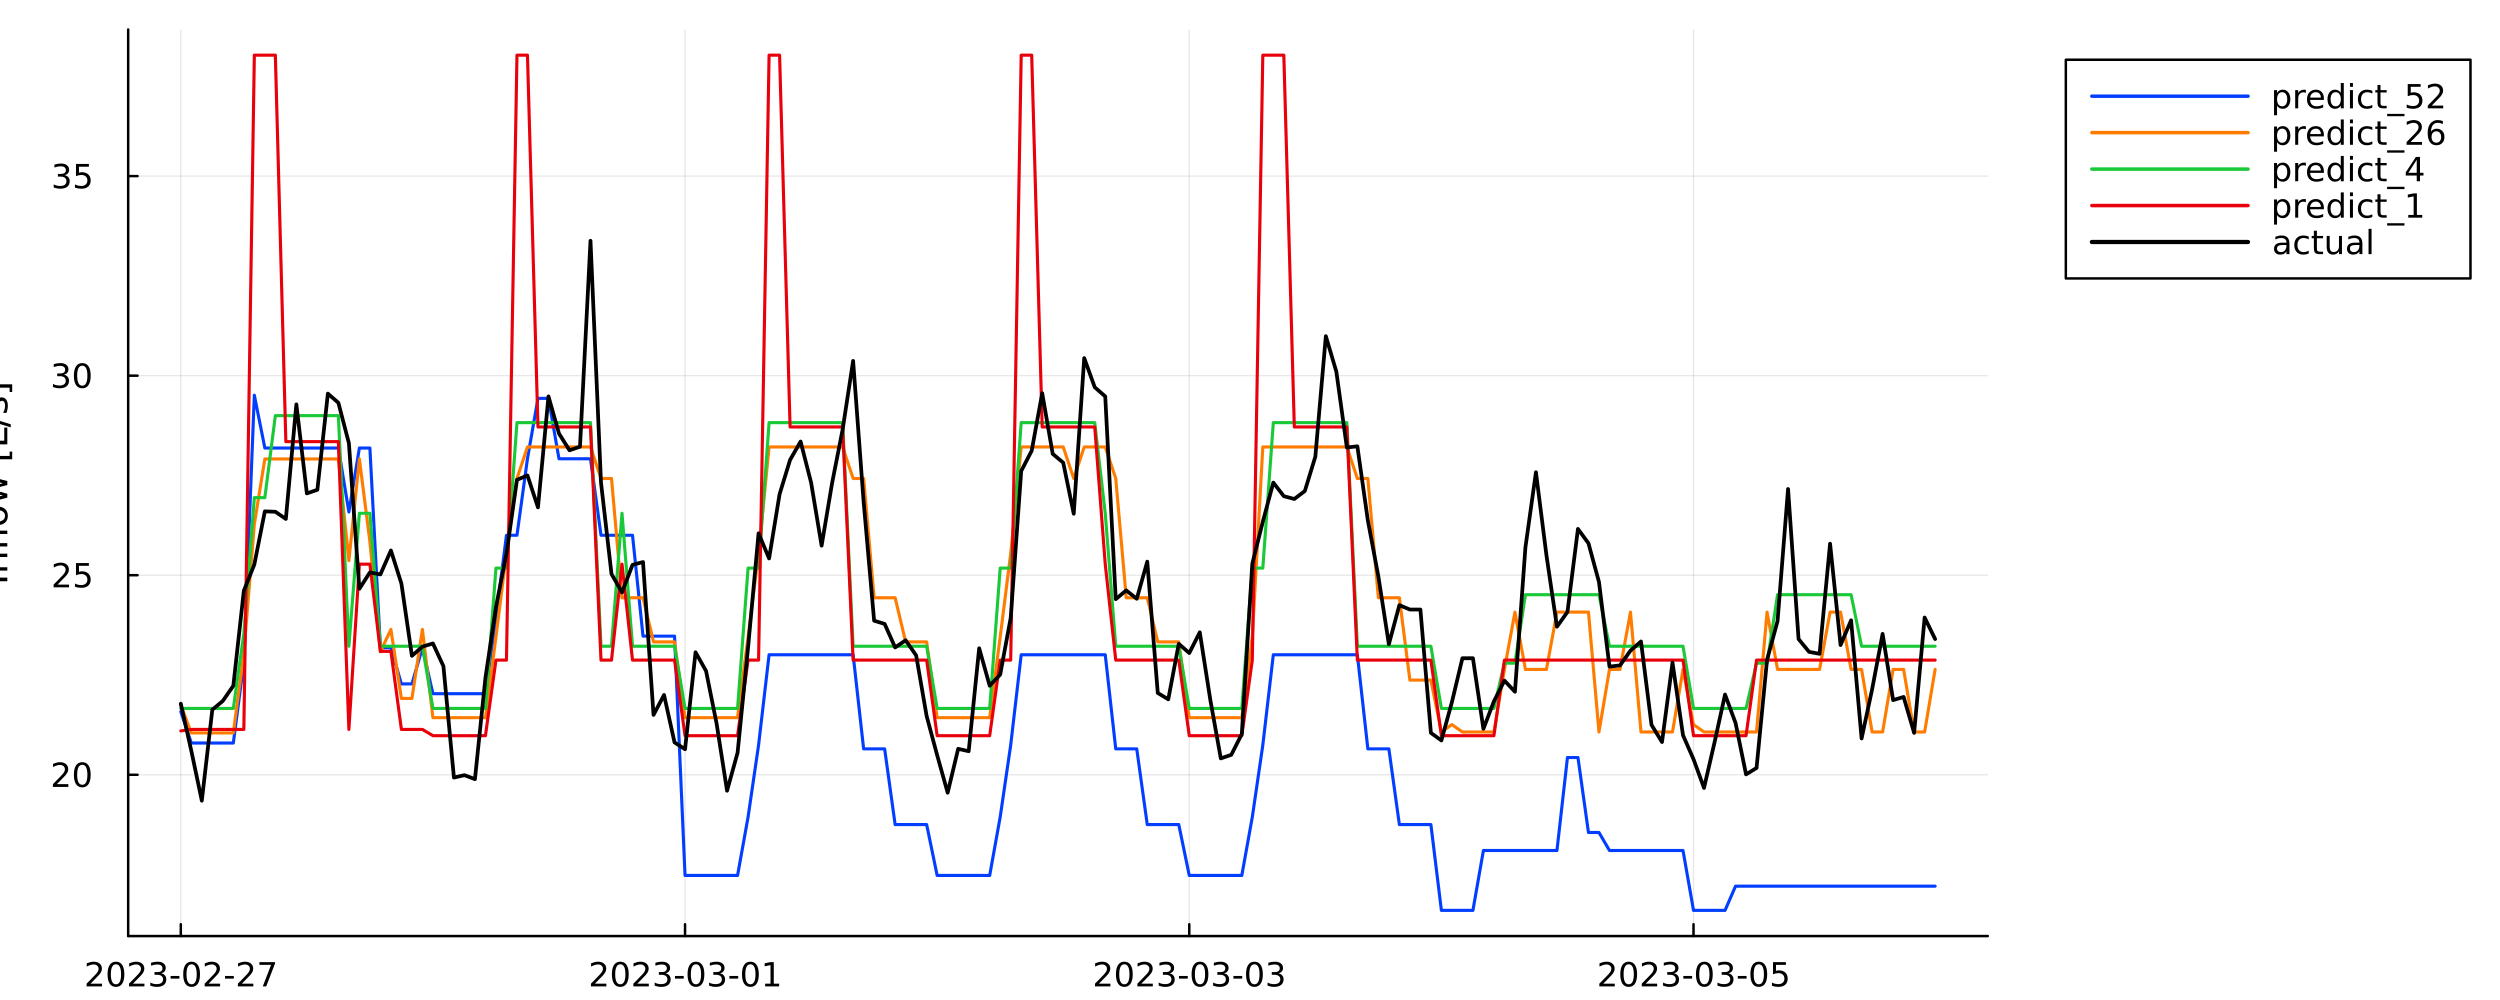 <?xml version="1.0" encoding="utf-8"?>
<svg xmlns="http://www.w3.org/2000/svg" xmlns:xlink="http://www.w3.org/1999/xlink" width="1000" height="400" viewBox="0 0 4000 1600">
<rect x="0" y="0" width="4000" height="1600" fill="#333333" stroke="none"/>
<defs>
  <clipPath id="clip470">
    <rect x="0" y="0" width="4000" height="1600"/>
  </clipPath>
</defs>
<path clip-path="url(#clip470)" d="M0 1600 L4000 1600 L4000 0 L0 0  Z" fill="#ffffff" fill-rule="evenodd" fill-opacity="1"/>
<defs>
  <clipPath id="clip471">
    <rect x="800" y="0" width="2801" height="1600"/>
  </clipPath>
</defs>
<path clip-path="url(#clip470)" d="M205.077 1497.68 L3180.41 1497.68 L3180.41 47.244 L205.077 47.244  Z" fill="#ffffff" fill-rule="evenodd" fill-opacity="1"/>
<defs>
  <clipPath id="clip472">
    <rect x="205" y="47" width="2976" height="1451"/>
  </clipPath>
</defs>
<polyline clip-path="url(#clip472)" style="stroke:#000000; stroke-linecap:round; stroke-linejoin:round; stroke-width:2; stroke-opacity:0.1; fill:none" points="289.284,1497.68 289.284,47.244 "/>
<polyline clip-path="url(#clip472)" style="stroke:#000000; stroke-linecap:round; stroke-linejoin:round; stroke-width:2; stroke-opacity:0.1; fill:none" points="1096.06,1497.68 1096.06,47.244 "/>
<polyline clip-path="url(#clip472)" style="stroke:#000000; stroke-linecap:round; stroke-linejoin:round; stroke-width:2; stroke-opacity:0.1; fill:none" points="1902.84,1497.68 1902.84,47.244 "/>
<polyline clip-path="url(#clip472)" style="stroke:#000000; stroke-linecap:round; stroke-linejoin:round; stroke-width:2; stroke-opacity:0.1; fill:none" points="2709.62,1497.68 2709.62,47.244 "/>
<polyline clip-path="url(#clip470)" style="stroke:#000000; stroke-linecap:round; stroke-linejoin:round; stroke-width:4; stroke-opacity:1; fill:none" points="205.077,1497.68 3180.41,1497.68 "/>
<polyline clip-path="url(#clip470)" style="stroke:#000000; stroke-linecap:round; stroke-linejoin:round; stroke-width:4; stroke-opacity:1; fill:none" points="289.284,1497.68 289.284,1478.78 "/>
<polyline clip-path="url(#clip470)" style="stroke:#000000; stroke-linecap:round; stroke-linejoin:round; stroke-width:4; stroke-opacity:1; fill:none" points="1096.06,1497.68 1096.06,1478.78 "/>
<polyline clip-path="url(#clip470)" style="stroke:#000000; stroke-linecap:round; stroke-linejoin:round; stroke-width:4; stroke-opacity:1; fill:none" points="1902.84,1497.68 1902.84,1478.78 "/>
<polyline clip-path="url(#clip470)" style="stroke:#000000; stroke-linecap:round; stroke-linejoin:round; stroke-width:4; stroke-opacity:1; fill:none" points="2709.62,1497.68 2709.62,1478.78 "/>
<path clip-path="url(#clip470)" d="M144.871 1573.85 L163.23 1573.85 L163.23 1578.28 L138.543 1578.28 L138.543 1573.85 Q141.537 1570.75 146.694 1565.55 Q151.876 1560.31 153.204 1558.8 Q155.73 1555.96 156.72 1554.01 Q157.735 1552.03 157.735 1550.13 Q157.735 1547.03 155.548 1545.08 Q153.386 1543.12 149.897 1543.12 Q147.423 1543.12 144.662 1543.98 Q141.928 1544.84 138.803 1546.59 L138.803 1541.27 Q141.98 1540 144.741 1539.35 Q147.501 1538.7 149.793 1538.7 Q155.834 1538.7 159.428 1541.72 Q163.022 1544.74 163.022 1549.79 Q163.022 1552.19 162.11 1554.35 Q161.225 1556.48 158.855 1559.4 Q158.204 1560.15 154.714 1563.77 Q151.225 1567.37 144.871 1573.85 Z" fill="#000000" fill-rule="nonzero" fill-opacity="1" /><path clip-path="url(#clip470)" d="M185.522 1542.86 Q181.459 1542.86 179.402 1546.87 Q177.371 1550.86 177.371 1558.88 Q177.371 1566.87 179.402 1570.88 Q181.459 1574.87 185.522 1574.87 Q189.61 1574.87 191.641 1570.88 Q193.699 1566.87 193.699 1558.88 Q193.699 1550.86 191.641 1546.87 Q189.61 1542.86 185.522 1542.86 M185.522 1538.7 Q192.058 1538.7 195.496 1543.88 Q198.959 1549.04 198.959 1558.88 Q198.959 1568.7 195.496 1573.88 Q192.058 1579.04 185.522 1579.04 Q178.985 1579.04 175.522 1573.88 Q172.084 1568.7 172.084 1558.88 Q172.084 1549.04 175.522 1543.88 Q178.985 1538.7 185.522 1538.7 Z" fill="#000000" fill-rule="nonzero" fill-opacity="1" /><path clip-path="url(#clip470)" d="M212.735 1573.85 L231.094 1573.85 L231.094 1578.28 L206.407 1578.28 L206.407 1573.85 Q209.402 1570.75 214.558 1565.55 Q219.74 1560.31 221.068 1558.8 Q223.594 1555.96 224.584 1554.01 Q225.6 1552.03 225.6 1550.13 Q225.6 1547.03 223.412 1545.08 Q221.251 1543.12 217.761 1543.12 Q215.287 1543.12 212.527 1543.98 Q209.792 1544.84 206.667 1546.59 L206.667 1541.27 Q209.844 1540 212.605 1539.35 Q215.365 1538.7 217.657 1538.7 Q223.698 1538.7 227.292 1541.72 Q230.886 1544.74 230.886 1549.79 Q230.886 1552.19 229.974 1554.35 Q229.089 1556.48 226.719 1559.4 Q226.068 1560.15 222.579 1563.77 Q219.089 1567.37 212.735 1573.85 Z" fill="#000000" fill-rule="nonzero" fill-opacity="1" /><path clip-path="url(#clip470)" d="M258.073 1557.32 Q261.849 1558.12 263.959 1560.68 Q266.094 1563.23 266.094 1566.98 Q266.094 1572.73 262.136 1575.88 Q258.177 1579.04 250.886 1579.04 Q248.438 1579.04 245.834 1578.54 Q243.256 1578.07 240.495 1577.11 L240.495 1572.03 Q242.683 1573.31 245.287 1573.96 Q247.891 1574.61 250.73 1574.61 Q255.677 1574.61 258.256 1572.65 Q260.86 1570.7 260.86 1566.98 Q260.86 1563.54 258.438 1561.61 Q256.042 1559.66 251.745 1559.66 L247.214 1559.66 L247.214 1555.34 L251.954 1555.34 Q255.834 1555.34 257.891 1553.8 Q259.948 1552.24 259.948 1549.32 Q259.948 1546.33 257.813 1544.74 Q255.704 1543.12 251.745 1543.12 Q249.584 1543.12 247.11 1543.59 Q244.636 1544.06 241.667 1545.05 L241.667 1540.36 Q244.662 1539.53 247.266 1539.11 Q249.896 1538.7 252.214 1538.7 Q258.204 1538.7 261.693 1541.43 Q265.183 1544.14 265.183 1548.77 Q265.183 1552 263.334 1554.24 Q261.485 1556.46 258.073 1557.32 Z" fill="#000000" fill-rule="nonzero" fill-opacity="1" /><path clip-path="url(#clip470)" d="M272.969 1561.54 L287.005 1561.54 L287.005 1565.81 L272.969 1565.81 L272.969 1561.54 Z" fill="#000000" fill-rule="nonzero" fill-opacity="1" /><path clip-path="url(#clip470)" d="M306.563 1542.86 Q302.5 1542.86 300.443 1546.87 Q298.412 1550.86 298.412 1558.88 Q298.412 1566.87 300.443 1570.88 Q302.5 1574.87 306.563 1574.87 Q310.651 1574.87 312.682 1570.88 Q314.74 1566.87 314.74 1558.88 Q314.74 1550.86 312.682 1546.87 Q310.651 1542.86 306.563 1542.86 M306.563 1538.7 Q313.099 1538.7 316.537 1543.88 Q320 1549.04 320 1558.88 Q320 1568.7 316.537 1573.88 Q313.099 1579.04 306.563 1579.04 Q300.026 1579.04 296.563 1573.88 Q293.125 1568.7 293.125 1558.88 Q293.125 1549.04 296.563 1543.88 Q300.026 1538.7 306.563 1538.7 Z" fill="#000000" fill-rule="nonzero" fill-opacity="1" /><path clip-path="url(#clip470)" d="M333.776 1573.85 L352.135 1573.85 L352.135 1578.28 L327.448 1578.28 L327.448 1573.85 Q330.443 1570.75 335.599 1565.55 Q340.781 1560.31 342.109 1558.8 Q344.635 1555.96 345.625 1554.01 Q346.641 1552.03 346.641 1550.13 Q346.641 1547.03 344.453 1545.08 Q342.292 1543.12 338.802 1543.12 Q336.328 1543.12 333.568 1543.98 Q330.833 1544.84 327.708 1546.59 L327.708 1541.27 Q330.885 1540 333.646 1539.35 Q336.406 1538.7 338.698 1538.7 Q344.739 1538.7 348.333 1541.72 Q351.927 1544.74 351.927 1549.79 Q351.927 1552.19 351.016 1554.35 Q350.13 1556.48 347.76 1559.4 Q347.109 1560.15 343.62 1563.77 Q340.13 1567.37 333.776 1573.85 Z" fill="#000000" fill-rule="nonzero" fill-opacity="1" /><path clip-path="url(#clip470)" d="M360.078 1561.54 L374.114 1561.54 L374.114 1565.81 L360.078 1565.81 L360.078 1561.54 Z" fill="#000000" fill-rule="nonzero" fill-opacity="1" /><path clip-path="url(#clip470)" d="M386.953 1573.85 L405.312 1573.85 L405.312 1578.28 L380.625 1578.28 L380.625 1573.85 Q383.619 1570.75 388.776 1565.55 Q393.958 1560.31 395.286 1558.8 Q397.812 1555.96 398.802 1554.01 Q399.817 1552.03 399.817 1550.13 Q399.817 1547.03 397.63 1545.08 Q395.468 1543.12 391.979 1543.12 Q389.505 1543.12 386.744 1543.98 Q384.01 1544.84 380.885 1546.59 L380.885 1541.27 Q384.062 1540 386.823 1539.35 Q389.583 1538.7 391.875 1538.7 Q397.916 1538.7 401.51 1541.72 Q405.104 1544.74 405.104 1549.79 Q405.104 1552.19 404.192 1554.35 Q403.307 1556.48 400.937 1559.4 Q400.286 1560.15 396.797 1563.77 Q393.307 1567.37 386.953 1573.85 Z" fill="#000000" fill-rule="nonzero" fill-opacity="1" /><path clip-path="url(#clip470)" d="M415.026 1539.4 L440.025 1539.4 L440.025 1541.64 L425.911 1578.28 L420.416 1578.28 L433.697 1543.83 L415.026 1543.83 L415.026 1539.4 Z" fill="#000000" fill-rule="nonzero" fill-opacity="1" /><path clip-path="url(#clip470)" d="M951.832 1573.85 L970.191 1573.85 L970.191 1578.28 L945.504 1578.28 L945.504 1573.85 Q948.499 1570.75 953.655 1565.55 Q958.837 1560.31 960.165 1558.8 Q962.691 1555.96 963.681 1554.01 Q964.697 1552.03 964.697 1550.13 Q964.697 1547.03 962.509 1545.08 Q960.348 1543.12 956.858 1543.12 Q954.384 1543.12 951.624 1543.98 Q948.889 1544.84 945.764 1546.59 L945.764 1541.27 Q948.942 1540 951.702 1539.35 Q954.462 1538.7 956.754 1538.7 Q962.796 1538.7 966.389 1541.72 Q969.983 1544.74 969.983 1549.79 Q969.983 1552.19 969.072 1554.35 Q968.186 1556.48 965.816 1559.4 Q965.165 1560.15 961.676 1563.77 Q958.186 1567.37 951.832 1573.85 Z" fill="#000000" fill-rule="nonzero" fill-opacity="1" /><path clip-path="url(#clip470)" d="M992.483 1542.86 Q988.42 1542.86 986.363 1546.87 Q984.332 1550.86 984.332 1558.88 Q984.332 1566.87 986.363 1570.88 Q988.42 1574.87 992.483 1574.87 Q996.571 1574.87 998.603 1570.88 Q1000.66 1566.87 1000.66 1558.88 Q1000.66 1550.86 998.603 1546.87 Q996.571 1542.86 992.483 1542.86 M992.483 1538.7 Q999.019 1538.7 1002.46 1543.88 Q1005.92 1549.04 1005.92 1558.88 Q1005.92 1568.7 1002.46 1573.88 Q999.019 1579.04 992.483 1579.04 Q985.947 1579.04 982.483 1573.88 Q979.046 1568.7 979.046 1558.88 Q979.046 1549.04 982.483 1543.88 Q985.947 1538.7 992.483 1538.7 Z" fill="#000000" fill-rule="nonzero" fill-opacity="1" /><path clip-path="url(#clip470)" d="M1019.7 1573.85 L1038.06 1573.85 L1038.06 1578.28 L1013.37 1578.28 L1013.37 1573.85 Q1016.36 1570.75 1021.52 1565.55 Q1026.7 1560.31 1028.03 1558.8 Q1030.56 1555.96 1031.55 1554.01 Q1032.56 1552.03 1032.56 1550.13 Q1032.56 1547.03 1030.37 1545.08 Q1028.21 1543.12 1024.72 1543.12 Q1022.25 1543.12 1019.49 1543.98 Q1016.75 1544.84 1013.63 1546.59 L1013.63 1541.27 Q1016.81 1540 1019.57 1539.35 Q1022.33 1538.7 1024.62 1538.7 Q1030.66 1538.7 1034.25 1541.72 Q1037.85 1544.74 1037.85 1549.79 Q1037.85 1552.19 1036.94 1554.35 Q1036.05 1556.48 1033.68 1559.4 Q1033.03 1560.15 1029.54 1563.77 Q1026.05 1567.37 1019.7 1573.85 Z" fill="#000000" fill-rule="nonzero" fill-opacity="1" /><path clip-path="url(#clip470)" d="M1065.03 1557.32 Q1068.81 1558.12 1070.92 1560.68 Q1073.06 1563.23 1073.06 1566.98 Q1073.06 1572.73 1069.1 1575.88 Q1065.14 1579.04 1057.85 1579.04 Q1055.4 1579.04 1052.8 1578.54 Q1050.22 1578.07 1047.46 1577.11 L1047.46 1572.03 Q1049.64 1573.31 1052.25 1573.96 Q1054.85 1574.61 1057.69 1574.61 Q1062.64 1574.61 1065.22 1572.65 Q1067.82 1570.7 1067.82 1566.98 Q1067.82 1563.54 1065.4 1561.61 Q1063 1559.66 1058.71 1559.66 L1054.18 1559.66 L1054.18 1555.34 L1058.91 1555.34 Q1062.8 1555.34 1064.85 1553.8 Q1066.91 1552.24 1066.91 1549.32 Q1066.91 1546.33 1064.77 1544.74 Q1062.66 1543.12 1058.71 1543.12 Q1056.55 1543.12 1054.07 1543.59 Q1051.6 1544.06 1048.63 1545.05 L1048.63 1540.36 Q1051.62 1539.53 1054.23 1539.11 Q1056.86 1538.7 1059.18 1538.7 Q1065.16 1538.7 1068.65 1541.43 Q1072.14 1544.14 1072.14 1548.77 Q1072.14 1552 1070.3 1554.24 Q1068.45 1556.46 1065.03 1557.32 Z" fill="#000000" fill-rule="nonzero" fill-opacity="1" /><path clip-path="url(#clip470)" d="M1079.93 1561.54 L1093.97 1561.54 L1093.97 1565.81 L1079.93 1565.81 L1079.93 1561.54 Z" fill="#000000" fill-rule="nonzero" fill-opacity="1" /><path clip-path="url(#clip470)" d="M1113.52 1542.86 Q1109.46 1542.86 1107.4 1546.87 Q1105.37 1550.86 1105.37 1558.88 Q1105.37 1566.87 1107.4 1570.88 Q1109.46 1574.87 1113.52 1574.87 Q1117.61 1574.87 1119.64 1570.88 Q1121.7 1566.87 1121.7 1558.88 Q1121.7 1550.86 1119.64 1546.87 Q1117.61 1542.86 1113.52 1542.86 M1113.52 1538.7 Q1120.06 1538.7 1123.5 1543.88 Q1126.96 1549.04 1126.96 1558.88 Q1126.96 1568.7 1123.5 1573.88 Q1120.06 1579.04 1113.52 1579.04 Q1106.99 1579.04 1103.52 1573.88 Q1100.09 1568.7 1100.09 1558.88 Q1100.09 1549.04 1103.52 1543.88 Q1106.99 1538.7 1113.52 1538.7 Z" fill="#000000" fill-rule="nonzero" fill-opacity="1" /><path clip-path="url(#clip470)" d="M1152.14 1557.32 Q1155.92 1558.12 1158.03 1560.68 Q1160.16 1563.23 1160.16 1566.98 Q1160.16 1572.73 1156.21 1575.88 Q1152.25 1579.04 1144.96 1579.04 Q1142.51 1579.04 1139.9 1578.54 Q1137.33 1578.07 1134.57 1577.11 L1134.57 1572.03 Q1136.75 1573.31 1139.36 1573.96 Q1141.96 1574.61 1144.8 1574.61 Q1149.75 1574.61 1152.33 1572.65 Q1154.93 1570.7 1154.93 1566.98 Q1154.93 1563.54 1152.51 1561.61 Q1150.11 1559.66 1145.82 1559.66 L1141.28 1559.66 L1141.28 1555.34 L1146.02 1555.34 Q1149.9 1555.34 1151.96 1553.8 Q1154.02 1552.24 1154.02 1549.32 Q1154.02 1546.33 1151.88 1544.74 Q1149.77 1543.12 1145.82 1543.12 Q1143.65 1543.12 1141.18 1543.59 Q1138.71 1544.06 1135.74 1545.05 L1135.74 1540.36 Q1138.73 1539.53 1141.34 1539.11 Q1143.97 1538.7 1146.28 1538.7 Q1152.27 1538.7 1155.76 1541.43 Q1159.25 1544.14 1159.25 1548.77 Q1159.25 1552 1157.4 1554.24 Q1155.56 1556.46 1152.14 1557.32 Z" fill="#000000" fill-rule="nonzero" fill-opacity="1" /><path clip-path="url(#clip470)" d="M1167.04 1561.54 L1181.08 1561.54 L1181.08 1565.81 L1167.04 1565.81 L1167.04 1561.54 Z" fill="#000000" fill-rule="nonzero" fill-opacity="1" /><path clip-path="url(#clip470)" d="M1200.63 1542.86 Q1196.57 1542.86 1194.51 1546.87 Q1192.48 1550.86 1192.48 1558.88 Q1192.48 1566.87 1194.51 1570.88 Q1196.57 1574.87 1200.63 1574.87 Q1204.72 1574.87 1206.75 1570.88 Q1208.81 1566.87 1208.81 1558.88 Q1208.81 1550.86 1206.75 1546.87 Q1204.72 1542.86 1200.63 1542.86 M1200.63 1538.7 Q1207.17 1538.7 1210.61 1543.88 Q1214.07 1549.04 1214.07 1558.88 Q1214.07 1568.7 1210.61 1573.88 Q1207.17 1579.04 1200.63 1579.04 Q1194.1 1579.04 1190.63 1573.88 Q1187.2 1568.7 1187.2 1558.88 Q1187.2 1549.04 1190.63 1543.88 Q1194.1 1538.7 1200.63 1538.7 Z" fill="#000000" fill-rule="nonzero" fill-opacity="1" /><path clip-path="url(#clip470)" d="M1224.23 1573.85 L1232.82 1573.85 L1232.82 1544.19 L1223.47 1546.07 L1223.47 1541.27 L1232.77 1539.4 L1238.03 1539.4 L1238.03 1573.85 L1246.62 1573.85 L1246.62 1578.28 L1224.23 1578.28 L1224.23 1573.85 Z" fill="#000000" fill-rule="nonzero" fill-opacity="1" /><path clip-path="url(#clip470)" d="M1758.29 1573.85 L1776.64 1573.85 L1776.64 1578.28 L1751.96 1578.28 L1751.96 1573.85 Q1754.95 1570.75 1760.11 1565.55 Q1765.29 1560.31 1766.62 1558.8 Q1769.15 1555.96 1770.13 1554.01 Q1771.15 1552.03 1771.15 1550.13 Q1771.15 1547.03 1768.96 1545.08 Q1766.8 1543.12 1763.31 1543.12 Q1760.84 1543.12 1758.08 1543.98 Q1755.34 1544.84 1752.22 1546.59 L1752.22 1541.27 Q1755.4 1540 1758.16 1539.35 Q1760.92 1538.7 1763.21 1538.7 Q1769.25 1538.7 1772.84 1541.72 Q1776.44 1544.74 1776.44 1549.79 Q1776.44 1552.19 1775.53 1554.35 Q1774.64 1556.48 1772.27 1559.4 Q1771.62 1560.15 1768.13 1563.77 Q1764.64 1567.37 1758.29 1573.85 Z" fill="#000000" fill-rule="nonzero" fill-opacity="1" /><path clip-path="url(#clip470)" d="M1798.94 1542.86 Q1794.87 1542.86 1792.82 1546.87 Q1790.79 1550.86 1790.79 1558.88 Q1790.79 1566.87 1792.82 1570.88 Q1794.87 1574.87 1798.94 1574.87 Q1803.03 1574.87 1805.06 1570.88 Q1807.11 1566.87 1807.11 1558.88 Q1807.11 1550.86 1805.06 1546.87 Q1803.03 1542.86 1798.94 1542.86 M1798.94 1538.7 Q1805.47 1538.7 1808.91 1543.88 Q1812.37 1549.04 1812.37 1558.88 Q1812.37 1568.7 1808.91 1573.88 Q1805.47 1579.04 1798.94 1579.04 Q1792.4 1579.04 1788.94 1573.88 Q1785.5 1568.7 1785.5 1558.88 Q1785.5 1549.04 1788.94 1543.88 Q1792.4 1538.7 1798.94 1538.7 Z" fill="#000000" fill-rule="nonzero" fill-opacity="1" /><path clip-path="url(#clip470)" d="M1826.15 1573.85 L1844.51 1573.85 L1844.51 1578.28 L1819.82 1578.28 L1819.82 1573.85 Q1822.82 1570.75 1827.97 1565.55 Q1833.16 1560.31 1834.48 1558.8 Q1837.01 1555.96 1838 1554.01 Q1839.01 1552.03 1839.01 1550.13 Q1839.01 1547.03 1836.83 1545.08 Q1834.67 1543.12 1831.18 1543.12 Q1828.7 1543.12 1825.94 1543.98 Q1823.21 1544.84 1820.08 1546.59 L1820.08 1541.27 Q1823.26 1540 1826.02 1539.35 Q1828.78 1538.7 1831.07 1538.7 Q1837.11 1538.7 1840.71 1541.72 Q1844.3 1544.74 1844.3 1549.79 Q1844.3 1552.19 1843.39 1554.35 Q1842.5 1556.48 1840.13 1559.4 Q1839.48 1560.15 1835.99 1563.77 Q1832.5 1567.37 1826.15 1573.85 Z" fill="#000000" fill-rule="nonzero" fill-opacity="1" /><path clip-path="url(#clip470)" d="M1871.49 1557.32 Q1875.26 1558.12 1877.37 1560.68 Q1879.51 1563.23 1879.51 1566.98 Q1879.51 1572.73 1875.55 1575.88 Q1871.59 1579.04 1864.3 1579.04 Q1861.85 1579.04 1859.25 1578.54 Q1856.67 1578.07 1853.91 1577.11 L1853.91 1572.03 Q1856.1 1573.31 1858.7 1573.96 Q1861.31 1574.61 1864.14 1574.61 Q1869.09 1574.61 1871.67 1572.65 Q1874.27 1570.7 1874.27 1566.98 Q1874.27 1563.54 1871.85 1561.61 Q1869.46 1559.66 1865.16 1559.66 L1860.63 1559.66 L1860.63 1555.34 L1865.37 1555.34 Q1869.25 1555.34 1871.31 1553.8 Q1873.36 1552.24 1873.36 1549.32 Q1873.36 1546.33 1871.23 1544.74 Q1869.12 1543.12 1865.16 1543.12 Q1863 1543.12 1860.52 1543.59 Q1858.05 1544.06 1855.08 1545.05 L1855.08 1540.36 Q1858.08 1539.53 1860.68 1539.11 Q1863.31 1538.7 1865.63 1538.7 Q1871.62 1538.7 1875.11 1541.43 Q1878.6 1544.14 1878.6 1548.77 Q1878.6 1552 1876.75 1554.24 Q1874.9 1556.46 1871.49 1557.32 Z" fill="#000000" fill-rule="nonzero" fill-opacity="1" /><path clip-path="url(#clip470)" d="M1886.38 1561.54 L1900.42 1561.54 L1900.42 1565.81 L1886.38 1565.81 L1886.38 1561.54 Z" fill="#000000" fill-rule="nonzero" fill-opacity="1" /><path clip-path="url(#clip470)" d="M1919.98 1542.86 Q1915.92 1542.86 1913.86 1546.87 Q1911.83 1550.86 1911.83 1558.88 Q1911.83 1566.87 1913.86 1570.88 Q1915.92 1574.87 1919.98 1574.87 Q1924.07 1574.87 1926.1 1570.88 Q1928.15 1566.87 1928.15 1558.88 Q1928.15 1550.86 1926.1 1546.87 Q1924.07 1542.86 1919.98 1542.86 M1919.98 1538.7 Q1926.51 1538.7 1929.95 1543.88 Q1933.41 1549.04 1933.41 1558.88 Q1933.41 1568.7 1929.95 1573.88 Q1926.51 1579.04 1919.98 1579.04 Q1913.44 1579.04 1909.98 1573.88 Q1906.54 1568.7 1906.54 1558.88 Q1906.54 1549.04 1909.98 1543.88 Q1913.44 1538.7 1919.98 1538.7 Z" fill="#000000" fill-rule="nonzero" fill-opacity="1" /><path clip-path="url(#clip470)" d="M1958.6 1557.32 Q1962.37 1558.12 1964.48 1560.68 Q1966.62 1563.23 1966.62 1566.98 Q1966.62 1572.73 1962.66 1575.88 Q1958.7 1579.04 1951.41 1579.04 Q1948.96 1579.04 1946.36 1578.54 Q1943.78 1578.07 1941.02 1577.11 L1941.02 1572.03 Q1943.21 1573.31 1945.81 1573.96 Q1948.41 1574.61 1951.25 1574.61 Q1956.2 1574.61 1958.78 1572.65 Q1961.38 1570.7 1961.38 1566.98 Q1961.38 1563.54 1958.96 1561.61 Q1956.57 1559.66 1952.27 1559.66 L1947.74 1559.66 L1947.74 1555.34 L1952.48 1555.34 Q1956.36 1555.34 1958.41 1553.8 Q1960.47 1552.24 1960.47 1549.32 Q1960.47 1546.33 1958.34 1544.74 Q1956.23 1543.12 1952.27 1543.12 Q1950.11 1543.12 1947.63 1543.59 Q1945.16 1544.06 1942.19 1545.05 L1942.19 1540.36 Q1945.19 1539.53 1947.79 1539.11 Q1950.42 1538.7 1952.74 1538.7 Q1958.73 1538.7 1962.22 1541.43 Q1965.71 1544.14 1965.71 1548.77 Q1965.71 1552 1963.86 1554.24 Q1962.01 1556.46 1958.6 1557.32 Z" fill="#000000" fill-rule="nonzero" fill-opacity="1" /><path clip-path="url(#clip470)" d="M1973.49 1561.54 L1987.53 1561.54 L1987.53 1565.81 L1973.49 1565.81 L1973.49 1561.54 Z" fill="#000000" fill-rule="nonzero" fill-opacity="1" /><path clip-path="url(#clip470)" d="M2007.09 1542.86 Q2003.02 1542.86 2000.97 1546.87 Q1998.94 1550.86 1998.94 1558.88 Q1998.94 1566.87 2000.97 1570.88 Q2003.02 1574.87 2007.09 1574.87 Q2011.17 1574.87 2013.21 1570.88 Q2015.26 1566.87 2015.26 1558.88 Q2015.26 1550.86 2013.21 1546.87 Q2011.17 1542.86 2007.09 1542.86 M2007.09 1538.7 Q2013.62 1538.7 2017.06 1543.88 Q2020.52 1549.04 2020.52 1558.88 Q2020.52 1568.7 2017.06 1573.88 Q2013.62 1579.04 2007.09 1579.04 Q2000.55 1579.04 1997.09 1573.88 Q1993.65 1568.7 1993.65 1558.88 Q1993.65 1549.04 1997.09 1543.88 Q2000.55 1538.7 2007.09 1538.7 Z" fill="#000000" fill-rule="nonzero" fill-opacity="1" /><path clip-path="url(#clip470)" d="M2045.71 1557.32 Q2049.48 1558.12 2051.59 1560.68 Q2053.73 1563.23 2053.73 1566.98 Q2053.73 1572.73 2049.77 1575.88 Q2045.81 1579.04 2038.52 1579.04 Q2036.07 1579.04 2033.47 1578.54 Q2030.89 1578.07 2028.13 1577.11 L2028.13 1572.03 Q2030.32 1573.31 2032.92 1573.96 Q2035.52 1574.61 2038.36 1574.61 Q2043.31 1574.61 2045.89 1572.65 Q2048.49 1570.7 2048.49 1566.98 Q2048.49 1563.54 2046.07 1561.61 Q2043.67 1559.66 2039.38 1559.66 L2034.85 1559.66 L2034.85 1555.34 L2039.59 1555.34 Q2043.47 1555.34 2045.52 1553.8 Q2047.58 1552.24 2047.58 1549.32 Q2047.58 1546.33 2045.45 1544.74 Q2043.34 1543.12 2039.38 1543.12 Q2037.22 1543.12 2034.74 1543.59 Q2032.27 1544.06 2029.3 1545.05 L2029.3 1540.36 Q2032.29 1539.53 2034.9 1539.11 Q2037.53 1538.7 2039.85 1538.7 Q2045.84 1538.7 2049.33 1541.43 Q2052.82 1544.14 2052.82 1548.77 Q2052.82 1552 2050.97 1554.24 Q2049.12 1556.46 2045.71 1557.32 Z" fill="#000000" fill-rule="nonzero" fill-opacity="1" /><path clip-path="url(#clip470)" d="M2565.26 1573.85 L2583.62 1573.85 L2583.62 1578.28 L2558.93 1578.28 L2558.93 1573.85 Q2561.93 1570.75 2567.08 1565.55 Q2572.27 1560.31 2573.59 1558.8 Q2576.12 1555.96 2577.11 1554.01 Q2578.12 1552.03 2578.12 1550.13 Q2578.12 1547.03 2575.94 1545.08 Q2573.78 1543.12 2570.29 1543.12 Q2567.81 1543.12 2565.05 1543.98 Q2562.32 1544.84 2559.19 1546.59 L2559.19 1541.27 Q2562.37 1540 2565.13 1539.35 Q2567.89 1538.7 2570.18 1538.7 Q2576.22 1538.7 2579.82 1541.72 Q2583.41 1544.74 2583.41 1549.79 Q2583.41 1552.19 2582.5 1554.35 Q2581.61 1556.48 2579.24 1559.4 Q2578.59 1560.15 2575.1 1563.77 Q2571.61 1567.37 2565.26 1573.85 Z" fill="#000000" fill-rule="nonzero" fill-opacity="1" /><path clip-path="url(#clip470)" d="M2605.91 1542.86 Q2601.85 1542.86 2599.79 1546.87 Q2597.76 1550.86 2597.76 1558.88 Q2597.76 1566.87 2599.79 1570.88 Q2601.85 1574.87 2605.91 1574.87 Q2610 1574.87 2612.03 1570.88 Q2614.09 1566.87 2614.09 1558.88 Q2614.09 1550.86 2612.03 1546.87 Q2610 1542.86 2605.91 1542.86 M2605.91 1538.7 Q2612.45 1538.7 2615.88 1543.88 Q2619.35 1549.04 2619.35 1558.88 Q2619.35 1568.7 2615.88 1573.88 Q2612.45 1579.04 2605.91 1579.04 Q2599.37 1579.04 2595.91 1573.88 Q2592.47 1568.7 2592.47 1558.88 Q2592.47 1549.04 2595.91 1543.88 Q2599.37 1538.7 2605.91 1538.7 Z" fill="#000000" fill-rule="nonzero" fill-opacity="1" /><path clip-path="url(#clip470)" d="M2633.12 1573.85 L2651.48 1573.85 L2651.48 1578.28 L2626.8 1578.28 L2626.8 1573.85 Q2629.79 1570.75 2634.95 1565.55 Q2640.13 1560.31 2641.46 1558.8 Q2643.98 1555.96 2644.97 1554.01 Q2645.99 1552.03 2645.99 1550.13 Q2645.99 1547.03 2643.8 1545.08 Q2641.64 1543.12 2638.15 1543.12 Q2635.68 1543.12 2632.92 1543.98 Q2630.18 1544.84 2627.06 1546.59 L2627.06 1541.27 Q2630.23 1540 2632.99 1539.35 Q2635.75 1538.7 2638.05 1538.7 Q2644.09 1538.7 2647.68 1541.72 Q2651.28 1544.74 2651.28 1549.79 Q2651.28 1552.19 2650.36 1554.35 Q2649.48 1556.48 2647.11 1559.4 Q2646.46 1560.15 2642.97 1563.77 Q2639.48 1567.37 2633.12 1573.85 Z" fill="#000000" fill-rule="nonzero" fill-opacity="1" /><path clip-path="url(#clip470)" d="M2678.46 1557.32 Q2682.24 1558.12 2684.35 1560.68 Q2686.48 1563.23 2686.48 1566.98 Q2686.48 1572.73 2682.53 1575.88 Q2678.57 1579.04 2671.28 1579.04 Q2668.83 1579.04 2666.22 1578.54 Q2663.65 1578.07 2660.88 1577.11 L2660.88 1572.03 Q2663.07 1573.31 2665.68 1573.96 Q2668.28 1574.61 2671.12 1574.61 Q2676.07 1574.61 2678.64 1572.65 Q2681.25 1570.7 2681.25 1566.98 Q2681.25 1563.54 2678.83 1561.61 Q2676.43 1559.66 2672.13 1559.66 L2667.6 1559.66 L2667.6 1555.34 L2672.34 1555.34 Q2676.22 1555.34 2678.28 1553.8 Q2680.34 1552.24 2680.34 1549.32 Q2680.34 1546.33 2678.2 1544.74 Q2676.09 1543.12 2672.13 1543.12 Q2669.97 1543.12 2667.5 1543.59 Q2665.03 1544.06 2662.06 1545.05 L2662.06 1540.36 Q2665.05 1539.53 2667.66 1539.11 Q2670.29 1538.7 2672.6 1538.7 Q2678.59 1538.7 2682.08 1541.43 Q2685.57 1544.14 2685.57 1548.77 Q2685.57 1552 2683.72 1554.24 Q2681.87 1556.46 2678.46 1557.32 Z" fill="#000000" fill-rule="nonzero" fill-opacity="1" /><path clip-path="url(#clip470)" d="M2693.36 1561.54 L2707.39 1561.54 L2707.39 1565.81 L2693.36 1565.81 L2693.36 1561.54 Z" fill="#000000" fill-rule="nonzero" fill-opacity="1" /><path clip-path="url(#clip470)" d="M2726.95 1542.86 Q2722.89 1542.86 2720.83 1546.87 Q2718.8 1550.86 2718.8 1558.88 Q2718.8 1566.87 2720.83 1570.88 Q2722.89 1574.87 2726.95 1574.87 Q2731.04 1574.87 2733.07 1570.88 Q2735.13 1566.87 2735.13 1558.88 Q2735.13 1550.86 2733.07 1546.87 Q2731.04 1542.86 2726.95 1542.86 M2726.95 1538.7 Q2733.49 1538.7 2736.93 1543.88 Q2740.39 1549.04 2740.39 1558.88 Q2740.39 1568.7 2736.93 1573.88 Q2733.49 1579.04 2726.95 1579.04 Q2720.42 1579.04 2716.95 1573.88 Q2713.51 1568.7 2713.51 1558.88 Q2713.51 1549.04 2716.95 1543.88 Q2720.42 1538.7 2726.95 1538.7 Z" fill="#000000" fill-rule="nonzero" fill-opacity="1" /><path clip-path="url(#clip470)" d="M2765.57 1557.32 Q2769.35 1558.12 2771.46 1560.68 Q2773.59 1563.23 2773.59 1566.98 Q2773.59 1572.73 2769.63 1575.88 Q2765.68 1579.04 2758.38 1579.04 Q2755.94 1579.04 2753.33 1578.54 Q2750.75 1578.07 2747.99 1577.11 L2747.99 1572.03 Q2750.18 1573.31 2752.79 1573.96 Q2755.39 1574.61 2758.23 1574.61 Q2763.18 1574.61 2765.75 1572.65 Q2768.36 1570.7 2768.36 1566.98 Q2768.36 1563.54 2765.94 1561.61 Q2763.54 1559.66 2759.24 1559.66 L2754.71 1559.66 L2754.71 1555.34 L2759.45 1555.34 Q2763.33 1555.34 2765.39 1553.8 Q2767.45 1552.24 2767.45 1549.32 Q2767.45 1546.33 2765.31 1544.74 Q2763.2 1543.12 2759.24 1543.12 Q2757.08 1543.12 2754.61 1543.59 Q2752.13 1544.06 2749.17 1545.05 L2749.17 1540.36 Q2752.16 1539.53 2754.76 1539.11 Q2757.39 1538.7 2759.71 1538.7 Q2765.7 1538.7 2769.19 1541.43 Q2772.68 1544.14 2772.68 1548.77 Q2772.68 1552 2770.83 1554.24 Q2768.98 1556.46 2765.57 1557.32 Z" fill="#000000" fill-rule="nonzero" fill-opacity="1" /><path clip-path="url(#clip470)" d="M2780.47 1561.54 L2794.5 1561.54 L2794.5 1565.81 L2780.47 1565.81 L2780.47 1561.54 Z" fill="#000000" fill-rule="nonzero" fill-opacity="1" /><path clip-path="url(#clip470)" d="M2814.06 1542.86 Q2810 1542.86 2807.94 1546.87 Q2805.91 1550.86 2805.91 1558.88 Q2805.91 1566.87 2807.94 1570.88 Q2810 1574.87 2814.06 1574.87 Q2818.15 1574.87 2820.18 1570.88 Q2822.24 1566.87 2822.24 1558.88 Q2822.24 1550.86 2820.18 1546.87 Q2818.15 1542.86 2814.06 1542.86 M2814.06 1538.7 Q2820.6 1538.7 2824.03 1543.88 Q2827.5 1549.04 2827.5 1558.88 Q2827.5 1568.7 2824.03 1573.88 Q2820.6 1579.04 2814.06 1579.04 Q2807.52 1579.04 2804.06 1573.88 Q2800.62 1568.7 2800.62 1558.88 Q2800.62 1549.04 2804.06 1543.88 Q2807.52 1538.7 2814.06 1538.7 Z" fill="#000000" fill-rule="nonzero" fill-opacity="1" /><path clip-path="url(#clip470)" d="M2836.8 1539.4 L2857.45 1539.4 L2857.45 1543.83 L2841.61 1543.83 L2841.61 1553.36 Q2842.76 1552.97 2843.9 1552.79 Q2845.05 1552.58 2846.2 1552.58 Q2852.71 1552.58 2856.51 1556.14 Q2860.31 1559.71 2860.31 1565.81 Q2860.31 1572.08 2856.4 1575.57 Q2852.5 1579.04 2845.39 1579.04 Q2842.94 1579.04 2840.39 1578.62 Q2837.86 1578.2 2835.15 1577.37 L2835.15 1572.08 Q2837.5 1573.36 2840 1573.98 Q2842.5 1574.61 2845.28 1574.61 Q2849.79 1574.61 2852.42 1572.24 Q2855.05 1569.87 2855.05 1565.81 Q2855.05 1561.74 2852.42 1559.37 Q2849.79 1557 2845.28 1557 Q2843.18 1557 2841.07 1557.47 Q2838.98 1557.94 2836.8 1558.93 L2836.8 1539.4 Z" fill="#000000" fill-rule="nonzero" fill-opacity="1" /><polyline clip-path="url(#clip472)" style="stroke:#000000; stroke-linecap:round; stroke-linejoin:round; stroke-width:2; stroke-opacity:0.1; fill:none" points="205.077,1239.62 3180.41,1239.62 "/>
<polyline clip-path="url(#clip472)" style="stroke:#000000; stroke-linecap:round; stroke-linejoin:round; stroke-width:2; stroke-opacity:0.1; fill:none" points="205.077,920.343 3180.41,920.343 "/>
<polyline clip-path="url(#clip472)" style="stroke:#000000; stroke-linecap:round; stroke-linejoin:round; stroke-width:2; stroke-opacity:0.1; fill:none" points="205.077,601.061 3180.41,601.061 "/>
<polyline clip-path="url(#clip472)" style="stroke:#000000; stroke-linecap:round; stroke-linejoin:round; stroke-width:2; stroke-opacity:0.1; fill:none" points="205.077,281.779 3180.41,281.779 "/>
<polyline clip-path="url(#clip470)" style="stroke:#000000; stroke-linecap:round; stroke-linejoin:round; stroke-width:4; stroke-opacity:1; fill:none" points="205.077,1497.68 205.077,47.244 "/>
<polyline clip-path="url(#clip470)" style="stroke:#000000; stroke-linecap:round; stroke-linejoin:round; stroke-width:4; stroke-opacity:1; fill:none" points="205.077,1239.62 220.08,1239.62 "/>
<polyline clip-path="url(#clip470)" style="stroke:#000000; stroke-linecap:round; stroke-linejoin:round; stroke-width:4; stroke-opacity:1; fill:none" points="205.077,920.343 220.08,920.343 "/>
<polyline clip-path="url(#clip470)" style="stroke:#000000; stroke-linecap:round; stroke-linejoin:round; stroke-width:4; stroke-opacity:1; fill:none" points="205.077,601.061 220.08,601.061 "/>
<polyline clip-path="url(#clip470)" style="stroke:#000000; stroke-linecap:round; stroke-linejoin:round; stroke-width:4; stroke-opacity:1; fill:none" points="205.077,281.779 220.08,281.779 "/>
<path clip-path="url(#clip470)" d="M90.988 1254.64 L109.348 1254.64 L109.348 1259.06 L84.66 1259.06 L84.66 1254.64 Q87.655 1251.54 92.811 1246.33 Q97.993 1241.1 99.322 1239.59 Q101.848 1236.75 102.837 1234.79 Q103.853 1232.81 103.853 1230.91 Q103.853 1227.81 101.665 1225.86 Q99.504 1223.91 96.014 1223.91 Q93.54 1223.91 90.78 1224.77 Q88.046 1225.63 84.921 1227.37 L84.921 1222.06 Q88.098 1220.78 90.858 1220.13 Q93.618 1219.48 95.91 1219.48 Q101.952 1219.48 105.545 1222.5 Q109.139 1225.52 109.139 1230.58 Q109.139 1232.97 108.228 1235.13 Q107.342 1237.27 104.973 1240.18 Q104.322 1240.94 100.832 1244.56 Q97.342 1248.15 90.988 1254.64 Z" fill="#000000" fill-rule="nonzero" fill-opacity="1" /><path clip-path="url(#clip470)" d="M131.639 1223.65 Q127.577 1223.65 125.519 1227.66 Q123.488 1231.64 123.488 1239.66 Q123.488 1247.66 125.519 1251.67 Q127.577 1255.65 131.639 1255.65 Q135.728 1255.65 137.759 1251.67 Q139.816 1247.66 139.816 1239.66 Q139.816 1231.64 137.759 1227.66 Q135.728 1223.65 131.639 1223.65 M131.639 1219.48 Q138.175 1219.48 141.613 1224.66 Q145.077 1229.82 145.077 1239.66 Q145.077 1249.48 141.613 1254.66 Q138.175 1259.82 131.639 1259.82 Q125.103 1259.82 121.639 1254.66 Q118.202 1249.48 118.202 1239.66 Q118.202 1229.82 121.639 1224.66 Q125.103 1219.48 131.639 1219.48 Z" fill="#000000" fill-rule="nonzero" fill-opacity="1" /><path clip-path="url(#clip470)" d="M92.108 935.356 L110.467 935.356 L110.467 939.783 L85.78 939.783 L85.78 935.356 Q88.775 932.257 93.931 927.048 Q99.113 921.814 100.441 920.304 Q102.967 917.465 103.957 915.512 Q104.973 913.533 104.973 911.632 Q104.973 908.533 102.785 906.58 Q100.624 904.627 97.134 904.627 Q94.66 904.627 91.9 905.486 Q89.165 906.345 86.04 908.09 L86.04 902.778 Q89.217 901.502 91.978 900.851 Q94.738 900.2 97.03 900.2 Q103.072 900.2 106.665 903.22 Q110.259 906.241 110.259 911.293 Q110.259 913.689 109.348 915.851 Q108.462 917.986 106.092 920.903 Q105.441 921.658 101.952 925.278 Q98.462 928.871 92.108 935.356 Z" fill="#000000" fill-rule="nonzero" fill-opacity="1" /><path clip-path="url(#clip470)" d="M121.561 900.903 L142.212 900.903 L142.212 905.33 L126.379 905.33 L126.379 914.861 Q127.525 914.47 128.67 914.288 Q129.816 914.08 130.962 914.08 Q137.472 914.08 141.274 917.647 Q145.077 921.215 145.077 927.309 Q145.077 933.585 141.17 937.074 Q137.264 940.538 130.155 940.538 Q127.707 940.538 125.155 940.121 Q122.629 939.705 119.92 938.871 L119.92 933.585 Q122.264 934.861 124.764 935.486 Q127.264 936.111 130.051 936.111 Q134.556 936.111 137.186 933.741 Q139.816 931.371 139.816 927.309 Q139.816 923.246 137.186 920.877 Q134.556 918.507 130.051 918.507 Q127.941 918.507 125.832 918.976 Q123.748 919.444 121.561 920.434 L121.561 900.903 Z" fill="#000000" fill-rule="nonzero" fill-opacity="1" /><path clip-path="url(#clip470)" d="M102.394 599.537 Q106.17 600.345 108.28 602.897 Q110.415 605.449 110.415 609.199 Q110.415 614.954 106.457 618.105 Q102.499 621.256 95.207 621.256 Q92.759 621.256 90.155 620.761 Q87.577 620.293 84.816 619.329 L84.816 614.251 Q87.004 615.527 89.608 616.178 Q92.212 616.829 95.051 616.829 Q99.999 616.829 102.577 614.876 Q105.181 612.923 105.181 609.199 Q105.181 605.761 102.759 603.834 Q100.363 601.881 96.066 601.881 L91.535 601.881 L91.535 597.558 L96.275 597.558 Q100.155 597.558 102.212 596.022 Q104.269 594.459 104.269 591.543 Q104.269 588.548 102.134 586.959 Q100.025 585.345 96.066 585.345 Q93.905 585.345 91.431 585.814 Q88.957 586.282 85.988 587.272 L85.988 582.584 Q88.983 581.751 91.587 581.334 Q94.217 580.918 96.535 580.918 Q102.525 580.918 106.014 583.652 Q109.504 586.36 109.504 590.996 Q109.504 594.225 107.655 596.465 Q105.806 598.678 102.394 599.537 Z" fill="#000000" fill-rule="nonzero" fill-opacity="1" /><path clip-path="url(#clip470)" d="M131.639 585.084 Q127.577 585.084 125.519 589.095 Q123.488 593.079 123.488 601.1 Q123.488 609.095 125.519 613.105 Q127.577 617.089 131.639 617.089 Q135.728 617.089 137.759 613.105 Q139.816 609.095 139.816 601.1 Q139.816 593.079 137.759 589.095 Q135.728 585.084 131.639 585.084 M131.639 580.918 Q138.175 580.918 141.613 586.1 Q145.077 591.256 145.077 601.1 Q145.077 610.918 141.613 616.1 Q138.175 621.256 131.639 621.256 Q125.103 621.256 121.639 616.1 Q118.202 610.918 118.202 601.1 Q118.202 591.256 121.639 586.1 Q125.103 580.918 131.639 580.918 Z" fill="#000000" fill-rule="nonzero" fill-opacity="1" /><path clip-path="url(#clip470)" d="M103.514 280.256 Q107.29 281.063 109.4 283.615 Q111.535 286.167 111.535 289.917 Q111.535 295.672 107.577 298.823 Q103.618 301.974 96.327 301.974 Q93.879 301.974 91.275 301.479 Q88.697 301.011 85.936 300.047 L85.936 294.969 Q88.124 296.245 90.728 296.896 Q93.332 297.547 96.171 297.547 Q101.118 297.547 103.697 295.594 Q106.301 293.641 106.301 289.917 Q106.301 286.479 103.879 284.552 Q101.483 282.599 97.186 282.599 L92.655 282.599 L92.655 278.276 L97.394 278.276 Q101.275 278.276 103.332 276.74 Q105.389 275.177 105.389 272.261 Q105.389 269.266 103.254 267.677 Q101.144 266.063 97.186 266.063 Q95.025 266.063 92.551 266.532 Q90.077 267 87.108 267.99 L87.108 263.303 Q90.103 262.469 92.707 262.053 Q95.337 261.636 97.655 261.636 Q103.644 261.636 107.134 264.37 Q110.624 267.079 110.624 271.714 Q110.624 274.943 108.775 277.183 Q106.926 279.396 103.514 280.256 Z" fill="#000000" fill-rule="nonzero" fill-opacity="1" /><path clip-path="url(#clip470)" d="M121.561 262.339 L142.212 262.339 L142.212 266.766 L126.379 266.766 L126.379 276.297 Q127.525 275.907 128.67 275.724 Q129.816 275.516 130.962 275.516 Q137.472 275.516 141.274 279.084 Q145.077 282.651 145.077 288.745 Q145.077 295.021 141.17 298.511 Q137.264 301.974 130.155 301.974 Q127.707 301.974 125.155 301.558 Q122.629 301.141 119.92 300.308 L119.92 295.021 Q122.264 296.297 124.764 296.922 Q127.264 297.547 130.051 297.547 Q134.556 297.547 137.186 295.177 Q139.816 292.808 139.816 288.745 Q139.816 284.683 137.186 282.313 Q134.556 279.943 130.051 279.943 Q127.941 279.943 125.832 280.412 Q123.748 280.881 121.561 281.87 L121.561 262.339 Z" fill="#000000" fill-rule="nonzero" fill-opacity="1" /><path clip-path="url(#clip470)" d="M-31.5 930.013 L-31.5 924.168 L11.7 924.168 L11.7 930.013 L-31.5 930.013 Z" fill="#000000" fill-rule="nonzero" fill-opacity="1" /><path clip-path="url(#clip470)" d="M-7.86 885.829 L11.7 885.829 L11.7 891.153 L-7.686 891.153 Q-12.287 891.153 -14.573 892.947 Q-16.859 894.741 -16.859 898.329 Q-16.859 902.641 -14.11 905.129 Q-11.361 907.618 -6.616 907.618 L11.7 907.618 L11.7 912.97 L-20.707 912.97 L-20.707 907.618 L-15.672 907.618 Q-18.595 905.708 -20.042 903.133 Q-21.488 900.528 -21.488 897.143 Q-21.488 891.559 -18.016 888.694 Q-14.573 885.829 -7.86 885.829 Z" fill="#000000" fill-rule="nonzero" fill-opacity="1" /><path clip-path="url(#clip470)" d="M-33.323 858.804 L-28.896 858.804 L-28.896 863.897 Q-28.896 866.761 -27.738 867.89 Q-26.581 868.989 -23.572 868.989 L-20.707 868.989 L-20.707 860.222 L-16.569 860.222 L-16.569 868.989 L11.7 868.989 L11.7 874.342 L-16.569 874.342 L-16.569 879.435 L-20.707 879.435 L-20.707 874.342 L-22.964 874.342 Q-28.375 874.342 -30.834 871.825 Q-33.323 869.308 -33.323 863.839 L-33.323 858.804 Z" fill="#000000" fill-rule="nonzero" fill-opacity="1" /><path clip-path="url(#clip470)" d="M-33.323 854.348 L-33.323 849.024 L11.7 849.024 L11.7 854.348 L-33.323 854.348 Z" fill="#000000" fill-rule="nonzero" fill-opacity="1" /><path clip-path="url(#clip470)" d="M-16.974 825.326 Q-16.974 829.609 -13.618 832.097 Q-10.29 834.585 -4.475 834.585 Q1.341 834.585 4.698 832.126 Q8.025 829.638 8.025 825.326 Q8.025 821.073 4.669 818.584 Q1.312 816.096 -4.475 816.096 Q-10.233 816.096 -13.589 818.584 Q-16.974 821.073 -16.974 825.326 M-21.488 825.326 Q-21.488 818.382 -16.974 814.418 Q-12.461 810.454 -4.475 810.454 Q3.483 810.454 8.025 814.418 Q12.539 818.382 12.539 825.326 Q12.539 832.3 8.025 836.264 Q3.483 840.199 -4.475 840.199 Q-12.461 840.199 -16.974 836.264 Q-21.488 832.3 -21.488 825.326 Z" fill="#000000" fill-rule="nonzero" fill-opacity="1" /><path clip-path="url(#clip470)" d="M-20.707 804.725 L-20.707 799.4 L4.582 792.745 L-20.707 786.119 L-20.707 779.84 L4.582 773.185 L-20.707 766.559 L-20.707 761.235 L11.7 769.713 L11.7 775.992 L-14.862 782.965 L11.7 789.968 L11.7 796.247 L-20.707 804.725 Z" fill="#000000" fill-rule="nonzero" fill-opacity="1" /><path clip-path="url(#clip470)" d="M-33.323 734.818 L-33.323 722.549 L-29.185 722.549 L-29.185 729.493 L15.375 729.493 L15.375 722.549 L19.513 722.549 L19.513 734.818 L-33.323 734.818 Z" fill="#000000" fill-rule="nonzero" fill-opacity="1" /><path clip-path="url(#clip470)" d="M-31.5 710.975 L-31.5 705.13 L6.781 705.13 L6.781 684.094 L11.7 684.094 L11.7 710.975 L-31.5 710.975 Z" fill="#000000" fill-rule="nonzero" fill-opacity="1" /><path clip-path="url(#clip470)" d="M-31.5 668.73 L-31.5 663.811 L17.198 678.857 L17.198 683.776 L-31.5 668.73 Z" fill="#000000" fill-rule="nonzero" fill-opacity="1" /><path clip-path="url(#clip470)" d="M-19.752 637.567 L-14.717 637.567 Q-15.875 639.824 -16.454 642.254 Q-17.032 644.685 -17.032 647.289 Q-17.032 651.253 -15.817 653.25 Q-14.602 655.217 -12.171 655.217 Q-10.319 655.217 -9.249 653.799 Q-8.207 652.382 -7.252 648.099 L-6.847 646.276 Q-5.632 640.605 -3.404 638.232 Q-1.205 635.831 2.759 635.831 Q7.273 635.831 9.906 639.419 Q12.539 642.978 12.539 649.228 Q12.539 651.832 12.018 654.667 Q11.527 657.474 10.514 660.599 L5.016 660.599 Q6.55 657.648 7.331 654.783 Q8.083 651.919 8.083 649.112 Q8.083 645.35 6.81 643.325 Q5.508 641.299 3.164 641.299 Q0.994 641.299 -0.163 642.775 Q-1.321 644.222 -2.391 649.17 L-2.825 651.022 Q-3.867 655.97 -6.008 658.169 Q-8.178 660.368 -11.94 660.368 Q-16.512 660.368 -19 657.127 Q-21.488 653.886 -21.488 647.926 Q-21.488 644.974 -21.054 642.37 Q-20.62 639.766 -19.752 637.567 Z" fill="#000000" fill-rule="nonzero" fill-opacity="1" /><path clip-path="url(#clip470)" d="M-33.323 614.911 L19.513 614.911 L19.513 627.179 L15.375 627.179 L15.375 620.264 L-29.185 620.264 L-29.185 627.179 L-33.323 627.179 L-33.323 614.911 Z" fill="#000000" fill-rule="nonzero" fill-opacity="1" /><polyline clip-path="url(#clip472)" style="stroke:#023eff; stroke-linecap:round; stroke-linejoin:round; stroke-width:5; stroke-opacity:1; fill:none" points="289.284,1138.58 306.092,1188.83 322.9,1188.83 339.708,1188.83 356.516,1188.83 373.324,1188.83 390.131,1059.93 406.939,632.35 423.747,716.823 440.555,716.823 457.363,716.823 474.171,716.823 490.979,716.823 507.787,716.823 524.595,716.823 541.403,716.823 558.21,819.211 575.018,716.823 591.826,716.823 608.634,1036.47 625.442,1036.47 642.25,1094.25 659.058,1094.25 675.866,1036.47 692.674,1109.94 709.482,1109.94 726.289,1109.94 743.097,1109.94 759.905,1109.94 776.713,1109.94 793.521,989.013 810.329,856.433 827.137,856.433 843.945,733.994 860.753,637.388 877.56,637.388 894.368,733.994 911.176,733.994 927.984,733.994 944.792,733.994 961.6,856.433 978.408,856.433 995.216,856.433 1012.02,856.433 1028.83,1017.82 1045.64,1017.82 1062.45,1017.82 1079.26,1017.82 1096.06,1400.73 1112.87,1400.73 1129.68,1400.73 1146.49,1400.73 1163.29,1400.73 1180.1,1400.73 1196.91,1307.27 1213.72,1192.15 1230.53,1047.62 1247.33,1047.62 1264.14,1047.62 1280.95,1047.62 1297.76,1047.62 1314.57,1047.62 1331.37,1047.62 1348.18,1047.62 1364.99,1047.62 1381.8,1198.19 1398.61,1198.19 1415.41,1198.19 1432.22,1319.33 1449.03,1319.33 1465.84,1319.33 1482.64,1319.33 1499.45,1400.73 1516.26,1400.73 1533.07,1400.73 1549.88,1400.73 1566.68,1400.73 1583.49,1400.73 1600.3,1307.27 1617.11,1192.15 1633.92,1047.62 1650.72,1047.62 1667.53,1047.62 1684.34,1047.62 1701.15,1047.62 1717.96,1047.62 1734.76,1047.62 1751.57,1047.62 1768.38,1047.62 1785.19,1198.19 1801.99,1198.19 1818.8,1198.19 1835.61,1319.33 1852.42,1319.33 1869.23,1319.33 1886.03,1319.33 1902.84,1400.73 1919.65,1400.73 1936.46,1400.73 1953.27,1400.73 1970.07,1400.73 1986.88,1400.73 2003.69,1307.27 2020.5,1192.15 2037.31,1047.62 2054.11,1047.62 2070.92,1047.62 2087.73,1047.62 2104.54,1047.62 2121.34,1047.62 2138.15,1047.62 2154.96,1047.62 2171.77,1047.62 2188.58,1198.19 2205.38,1198.19 2222.19,1198.19 2239,1319.33 2255.81,1319.33 2272.62,1319.33 2289.42,1319.33 2306.23,1456.63 2323.04,1456.63 2339.85,1456.63 2356.66,1456.63 2373.46,1360.78 2390.27,1360.78 2407.08,1360.78 2423.89,1360.78 2440.69,1360.78 2457.5,1360.78 2474.31,1360.78 2491.12,1360.78 2507.93,1212.05 2524.73,1212.05 2541.54,1331.96 2558.35,1331.96 2575.16,1360.78 2591.97,1360.78 2608.77,1360.78 2625.58,1360.78 2642.39,1360.78 2659.2,1360.78 2676.01,1360.78 2692.81,1360.78 2709.62,1456.63 2726.43,1456.63 2743.24,1456.63 2760.05,1456.63 2776.85,1417.85 2793.66,1417.85 2810.47,1417.85 2827.28,1417.85 2844.08,1417.85 2860.89,1417.85 2877.7,1417.85 2894.51,1417.85 2911.32,1417.85 2928.12,1417.85 2944.93,1417.85 2961.74,1417.85 2978.55,1417.85 2995.36,1417.85 3012.16,1417.85 3028.97,1417.85 3045.78,1417.85 3062.59,1417.85 3079.4,1417.85 3096.2,1417.85 "/>
<polyline clip-path="url(#clip472)" style="stroke:#ff7c00; stroke-linecap:round; stroke-linejoin:round; stroke-width:5; stroke-opacity:1; fill:none" points="289.284,1128.04 306.092,1172.69 322.9,1172.69 339.708,1172.69 356.516,1172.69 373.324,1172.69 390.131,1045.41 406.939,838.595 423.747,734.333 440.555,734.333 457.363,734.333 474.171,734.333 490.979,734.333 507.787,734.333 524.595,734.333 541.403,734.333 558.21,896.979 575.018,734.333 591.826,866.69 608.634,1042.85 625.442,1007.1 642.25,1117.54 659.058,1117.54 675.866,1007.1 692.674,1148.26 709.482,1148.26 726.289,1148.26 743.097,1148.26 759.905,1148.26 776.713,1148.26 793.521,1019.19 810.329,885.52 827.137,765.575 843.945,715.152 860.753,715.152 877.56,715.152 894.368,715.152 911.176,715.152 927.984,715.152 944.792,715.152 961.6,765.575 978.408,765.575 995.216,956.418 1012.02,956.418 1028.83,956.418 1045.64,1027.05 1062.45,1027.05 1079.26,1027.05 1096.06,1148.26 1112.87,1148.26 1129.68,1148.26 1146.49,1148.26 1163.29,1148.26 1180.1,1148.26 1196.91,1019.19 1213.72,885.52 1230.53,715.152 1247.33,715.152 1264.14,715.152 1280.95,715.152 1297.76,715.152 1314.57,715.152 1331.37,715.152 1348.18,715.152 1364.99,765.575 1381.8,765.575 1398.61,956.418 1415.41,956.418 1432.22,956.418 1449.03,1027.05 1465.84,1027.05 1482.64,1027.05 1499.45,1148.26 1516.26,1148.26 1533.07,1148.26 1549.88,1148.26 1566.68,1148.26 1583.49,1148.26 1600.3,1019.19 1617.11,885.52 1633.92,715.152 1650.72,715.152 1667.53,715.152 1684.34,715.152 1701.15,715.152 1717.96,765.575 1734.76,715.152 1751.57,715.152 1768.38,715.152 1785.19,765.575 1801.99,956.418 1818.8,956.418 1835.61,956.418 1852.42,1027.05 1869.23,1027.05 1886.03,1027.05 1902.84,1148.26 1919.65,1148.26 1936.46,1148.26 1953.27,1148.26 1970.07,1148.26 1986.88,1148.26 2003.69,1019.19 2020.5,715.152 2037.31,715.152 2054.11,715.152 2070.92,715.152 2087.73,715.152 2104.54,715.152 2121.34,715.152 2138.15,715.152 2154.96,715.152 2171.77,765.575 2188.58,765.575 2205.38,956.418 2222.19,956.418 2239,956.418 2255.81,1088.2 2272.62,1088.2 2289.42,1088.2 2306.23,1171.14 2323.04,1159.39 2339.85,1171.14 2356.66,1171.14 2373.46,1171.14 2390.27,1171.14 2407.08,1071.08 2423.89,979.405 2440.69,1071.08 2457.5,1071.08 2474.31,1071.08 2491.12,979.405 2507.93,979.405 2524.73,979.405 2541.54,979.405 2558.35,1171.14 2575.16,1071.08 2591.97,1071.08 2608.77,979.405 2625.58,1171.14 2642.39,1171.14 2659.2,1171.14 2676.01,1171.14 2692.81,1071.08 2709.62,1159.39 2726.43,1171.14 2743.24,1171.14 2760.05,1171.14 2776.85,1171.14 2793.66,1171.14 2810.47,1171.14 2827.28,979.405 2844.08,1071.08 2860.89,1071.08 2877.7,1071.08 2894.51,1071.08 2911.32,1071.08 2928.12,979.405 2944.93,979.405 2961.74,1071.08 2978.55,1071.08 2995.36,1171.14 3012.16,1171.14 3028.97,1071.08 3045.78,1071.08 3062.59,1171.14 3079.4,1171.14 3096.2,1071.08 "/>
<polyline clip-path="url(#clip472)" style="stroke:#1ac938; stroke-linecap:round; stroke-linejoin:round; stroke-width:5; stroke-opacity:1; fill:none" points="289.284,1133.47 306.092,1133.47 322.9,1133.47 339.708,1133.47 356.516,1133.47 373.324,1133.47 390.131,1014.05 406.939,796.254 423.747,796.254 440.555,665.049 457.363,665.049 474.171,665.049 490.979,665.049 507.787,665.049 524.595,665.049 541.403,665.049 558.21,1033.96 575.018,821.234 591.826,821.234 608.634,1033.96 625.442,1033.96 642.25,1033.96 659.058,1033.96 675.866,1033.96 692.674,1133.47 709.482,1133.47 726.289,1133.47 743.097,1133.47 759.905,1133.47 776.713,1133.47 793.521,908.96 810.329,908.96 827.137,676.208 843.945,676.208 860.753,676.208 877.56,676.208 894.368,676.208 911.176,676.208 927.984,676.208 944.792,676.208 961.6,1033.96 978.408,1033.96 995.216,821.234 1012.02,1033.96 1028.83,1033.96 1045.64,1033.96 1062.45,1033.96 1079.26,1033.96 1096.06,1133.47 1112.87,1133.47 1129.68,1133.47 1146.49,1133.47 1163.29,1133.47 1180.1,1133.47 1196.91,908.96 1213.72,908.96 1230.53,676.208 1247.33,676.208 1264.14,676.208 1280.95,676.208 1297.76,676.208 1314.57,676.208 1331.37,676.208 1348.18,676.208 1364.99,1033.96 1381.8,1033.96 1398.61,1033.96 1415.41,1033.96 1432.22,1033.96 1449.03,1033.96 1465.84,1033.96 1482.64,1033.96 1499.45,1133.47 1516.26,1133.47 1533.07,1133.47 1549.88,1133.47 1566.68,1133.47 1583.49,1133.47 1600.3,908.96 1617.11,908.96 1633.92,676.208 1650.72,676.208 1667.53,676.208 1684.34,676.208 1701.15,676.208 1717.96,676.208 1734.76,676.208 1751.57,676.208 1768.38,821.234 1785.19,1033.96 1801.99,1033.96 1818.8,1033.96 1835.61,1033.96 1852.42,1033.96 1869.23,1033.96 1886.03,1033.96 1902.84,1133.47 1919.65,1133.47 1936.46,1133.47 1953.27,1133.47 1970.07,1133.47 1986.88,1133.47 2003.69,908.96 2020.5,908.96 2037.31,676.208 2054.11,676.208 2070.92,676.208 2087.73,676.208 2104.54,676.208 2121.34,676.208 2138.15,676.208 2154.96,676.208 2171.77,1033.96 2188.58,1033.96 2205.38,1033.96 2222.19,1033.96 2239,1033.96 2255.81,1033.96 2272.62,1033.96 2289.42,1033.96 2306.23,1133.47 2323.04,1133.47 2339.85,1133.47 2356.66,1133.47 2373.46,1133.47 2390.27,1133.47 2407.08,1061.11 2423.89,1061.11 2440.69,951.523 2457.5,951.523 2474.31,951.523 2491.12,951.523 2507.93,951.523 2524.73,951.523 2541.54,951.523 2558.35,951.523 2575.16,1033.96 2591.97,1033.96 2608.77,1033.96 2625.58,1033.96 2642.39,1033.96 2659.2,1033.96 2676.01,1033.96 2692.81,1033.96 2709.62,1133.47 2726.43,1133.47 2743.24,1133.47 2760.05,1133.47 2776.85,1133.47 2793.66,1133.47 2810.47,1061.11 2827.28,1061.11 2844.08,951.523 2860.89,951.523 2877.7,951.523 2894.51,951.523 2911.32,951.523 2928.12,951.523 2944.93,951.523 2961.74,951.523 2978.55,1033.96 2995.36,1033.96 3012.16,1033.96 3028.97,1033.96 3045.78,1033.96 3062.59,1033.96 3079.4,1033.96 3096.2,1033.96 "/>
<polyline clip-path="url(#clip472)" style="stroke:#e8000b; stroke-linecap:round; stroke-linejoin:round; stroke-width:5; stroke-opacity:1; fill:none" points="289.284,1169.47 306.092,1167.07 322.9,1167.07 339.708,1167.07 356.516,1167.07 373.324,1167.07 390.131,1167.07 406.939,88.294 423.747,88.294 440.555,88.294 457.363,706.617 474.171,706.617 490.979,706.617 507.787,706.617 524.595,706.617 541.403,706.617 558.21,1167.07 575.018,902.623 591.826,902.623 608.634,1042.22 625.442,1042.22 642.25,1167.07 659.058,1167.07 675.866,1167.07 692.674,1177.09 709.482,1177.09 726.289,1177.09 743.097,1177.09 759.905,1177.09 776.713,1177.09 793.521,1056.19 810.329,1056.19 827.137,88.294 843.945,88.294 860.753,683.159 877.56,683.159 894.368,683.159 911.176,683.159 927.984,683.159 944.792,683.159 961.6,1056.19 978.408,1056.19 995.216,902.623 1012.02,1056.19 1028.83,1056.19 1045.64,1056.19 1062.45,1056.19 1079.26,1056.19 1096.06,1177.09 1112.87,1177.09 1129.68,1177.09 1146.49,1177.09 1163.29,1177.09 1180.1,1177.09 1196.91,1056.19 1213.72,1056.19 1230.53,88.294 1247.33,88.294 1264.14,683.159 1280.95,683.159 1297.76,683.159 1314.57,683.159 1331.37,683.159 1348.18,683.159 1364.99,1056.19 1381.8,1056.19 1398.61,1056.19 1415.41,1056.19 1432.22,1056.19 1449.03,1056.19 1465.84,1056.19 1482.64,1056.19 1499.45,1177.09 1516.26,1177.09 1533.07,1177.09 1549.88,1177.09 1566.68,1177.09 1583.49,1177.09 1600.3,1056.19 1617.11,1056.19 1633.92,88.294 1650.72,88.294 1667.53,683.159 1684.34,683.159 1701.15,683.159 1717.96,683.159 1734.76,683.159 1751.57,683.159 1768.38,902.623 1785.19,1056.19 1801.99,1056.19 1818.8,1056.19 1835.61,1056.19 1852.42,1056.19 1869.23,1056.19 1886.03,1056.19 1902.84,1177.09 1919.65,1177.09 1936.46,1177.09 1953.27,1177.09 1970.07,1177.09 1986.88,1177.09 2003.69,1056.19 2020.5,88.294 2037.31,88.294 2054.11,88.294 2070.92,683.159 2087.73,683.159 2104.54,683.159 2121.34,683.159 2138.15,683.159 2154.96,683.159 2171.77,1056.19 2188.58,1056.19 2205.38,1056.19 2222.19,1056.19 2239,1056.19 2255.81,1056.19 2272.62,1056.19 2289.42,1056.19 2306.23,1177.09 2323.04,1177.09 2339.85,1177.09 2356.66,1177.09 2373.46,1177.09 2390.27,1177.09 2407.08,1056.19 2423.89,1056.19 2440.69,1056.19 2457.5,1056.19 2474.31,1056.19 2491.12,1056.19 2507.93,1056.19 2524.73,1056.19 2541.54,1056.19 2558.35,1056.19 2575.16,1056.19 2591.97,1056.19 2608.77,1056.19 2625.58,1056.19 2642.39,1056.19 2659.2,1056.19 2676.01,1056.19 2692.81,1056.19 2709.62,1177.09 2726.43,1177.09 2743.24,1177.09 2760.05,1177.09 2776.85,1177.09 2793.66,1177.09 2810.47,1056.19 2827.28,1056.19 2844.08,1056.19 2860.89,1056.19 2877.7,1056.19 2894.51,1056.19 2911.32,1056.19 2928.12,1056.19 2944.93,1056.19 2961.74,1056.19 2978.55,1056.19 2995.36,1056.19 3012.16,1056.19 3028.97,1056.19 3045.78,1056.19 3062.59,1056.19 3079.4,1056.19 3096.2,1056.19 "/>
<polyline clip-path="url(#clip472)" style="stroke:#000000; stroke-linecap:round; stroke-linejoin:round; stroke-width:6; stroke-opacity:1; fill:none" points="289.284,1125.96 306.092,1201.31 322.9,1281.13 339.708,1135.54 356.516,1121.49 373.324,1097.22 390.131,945.247 406.939,903.101 423.747,818.173 440.555,818.811 457.363,830.305 474.171,647.037 490.979,789.437 507.787,783.69 524.595,629.796 541.403,644.483 558.21,708.978 575.018,942.054 591.826,915.873 608.634,919.066 625.442,880.752 642.25,933.753 659.058,1049.33 675.866,1034.65 692.674,1029.54 709.482,1065.94 726.289,1244.09 743.097,1240.26 759.905,1246.65 776.713,1084.45 793.521,971.428 810.329,885.86 827.137,767.726 843.945,760.702 860.753,811.787 877.56,634.266 894.368,693.653 911.176,720.472 927.984,714.725 944.792,385.226 961.6,772.196 978.408,918.427 995.216,947.801 1012.02,903.74 1028.83,899.27 1045.64,1143.84 1062.45,1111.91 1079.26,1187.9 1096.06,1198.76 1112.87,1043.59 1129.68,1073.6 1146.49,1157.25 1163.29,1265.17 1180.1,1204.5 1196.91,1035.92 1213.72,853.294 1230.53,893.523 1247.33,790.714 1264.14,735.798 1280.95,706.424 1297.76,772.196 1314.57,873.089 1331.37,772.834 1348.18,687.267 1364.99,577.434 1381.8,802.847 1398.61,993.139 1415.41,998.247 1432.22,1035.92 1449.03,1024.43 1465.84,1048.69 1482.64,1145.76 1499.45,1208.33 1516.26,1268.36 1533.07,1198.12 1549.88,1201.95 1566.68,1037.2 1583.49,1097.22 1600.3,1079.35 1617.11,988.669 1633.92,753.678 1650.72,721.111 1667.53,629.158 1684.34,726.219 1701.15,740.268 1717.96,822.004 1734.76,572.964 1751.57,619.579 1768.38,634.266 1785.19,958.657 1801.99,944.608 1818.8,958.018 1835.61,898.632 1852.42,1108.72 1869.23,1118.94 1886.03,1030.18 1902.84,1044.86 1919.65,1011.66 1936.46,1119.57 1953.27,1213.44 1970.07,1207.7 1986.88,1174.49 2003.69,901.824 2020.5,834.775 2037.31,772.196 2054.11,793.907 2070.92,798.377 2087.73,785.606 2104.54,730.689 2121.34,537.843 2138.15,594.675 2154.96,716.002 2171.77,714.087 2188.58,832.859 2205.38,922.258 2222.19,1030.81 2239,968.235 2255.81,975.259 2272.62,975.259 2289.42,1172.58 2306.23,1184.71 2323.04,1123.41 2339.85,1053.16 2356.66,1053.16 2373.46,1166.19 2390.27,1122.13 2407.08,1088.92 2423.89,1106.8 2440.69,875.643 2457.5,755.593 2474.31,888.415 2491.12,1002.72 2507.93,979.091 2524.73,846.269 2541.54,869.258 2558.35,931.198 2575.16,1066.57 2591.97,1064.66 2608.77,1041.03 2625.58,1026.34 2642.39,1159.8 2659.2,1187.26 2676.01,1060.19 2692.81,1176.41 2709.62,1214.72 2726.43,1260.7 2743.24,1187.9 2760.05,1111.27 2776.85,1156.61 2793.66,1238.99 2810.47,1228.77 2827.28,1055.72 2844.08,993.778 2860.89,782.413 2877.7,1022.51 2894.51,1042.95 2911.32,1046.14 2928.12,869.896 2944.93,1032.09 2961.74,992.5 2978.55,1181.52 2995.36,1102.97 3012.16,1014.21 3028.97,1120.21 3045.78,1115.1 3062.59,1172.58 3079.4,988.03 3096.2,1022.51 "/>
<path clip-path="url(#clip470)" d="M3305.33 445.512 L3952.76 445.512 L3952.76 95.592 L3305.33 95.592  Z" fill="#ffffff" fill-rule="evenodd" fill-opacity="1"/>
<polyline clip-path="url(#clip470)" style="stroke:#000000; stroke-linecap:round; stroke-linejoin:round; stroke-width:4; stroke-opacity:1; fill:none" points="3305.33,445.512 3952.76,445.512 3952.76,95.592 3305.33,95.592 3305.33,445.512 "/>
<polyline clip-path="url(#clip470)" style="stroke:#023eff; stroke-linecap:round; stroke-linejoin:round; stroke-width:5.625; stroke-opacity:1; fill:none" points="3346.97,153.912 3596.82,153.912 "/>
<path clip-path="url(#clip470)" d="M3643.28 168.977 L3643.28 184.446 L3638.46 184.446 L3638.46 144.185 L3643.28 144.185 L3643.28 148.613 Q3644.79 146.008 3647.08 144.758 Q3649.4 143.482 3652.6 143.482 Q3657.91 143.482 3661.22 147.701 Q3664.55 151.92 3664.55 158.795 Q3664.55 165.67 3661.22 169.888 Q3657.91 174.107 3652.6 174.107 Q3649.4 174.107 3647.08 172.857 Q3644.79 171.581 3643.28 168.977 M3659.58 158.795 Q3659.58 153.508 3657.39 150.514 Q3655.23 147.493 3651.43 147.493 Q3647.63 147.493 3645.44 150.514 Q3643.28 153.508 3643.28 158.795 Q3643.28 164.081 3645.44 167.102 Q3647.63 170.097 3651.43 170.097 Q3655.23 170.097 3657.39 167.102 Q3659.58 164.081 3659.58 158.795 Z" fill="#000000" fill-rule="nonzero" fill-opacity="1" /><path clip-path="url(#clip470)" d="M3689.4 148.665 Q3688.59 148.196 3687.63 147.988 Q3686.69 147.753 3685.54 147.753 Q3681.48 147.753 3679.29 150.409 Q3677.13 153.04 3677.13 157.987 L3677.13 173.352 L3672.31 173.352 L3672.31 144.185 L3677.13 144.185 L3677.13 148.717 Q3678.64 146.06 3681.06 144.784 Q3683.49 143.482 3686.95 143.482 Q3687.44 143.482 3688.04 143.56 Q3688.64 143.613 3689.37 143.743 L3689.4 148.665 Z" fill="#000000" fill-rule="nonzero" fill-opacity="1" /><path clip-path="url(#clip470)" d="M3718.2 157.571 L3718.2 159.915 L3696.17 159.915 Q3696.48 164.862 3699.14 167.467 Q3701.82 170.045 3706.58 170.045 Q3709.35 170.045 3711.92 169.368 Q3714.53 168.691 3717.08 167.336 L3717.08 171.868 Q3714.5 172.961 3711.79 173.534 Q3709.08 174.107 3706.3 174.107 Q3699.32 174.107 3695.23 170.045 Q3691.17 165.982 3691.17 159.055 Q3691.17 151.894 3695.02 147.701 Q3698.9 143.482 3705.47 143.482 Q3711.35 143.482 3714.76 147.284 Q3718.2 151.06 3718.2 157.571 M3713.41 156.165 Q3713.36 152.232 3711.19 149.889 Q3709.06 147.545 3705.52 147.545 Q3701.51 147.545 3699.08 149.81 Q3696.69 152.076 3696.32 156.191 L3713.41 156.165 Z" fill="#000000" fill-rule="nonzero" fill-opacity="1" /><path clip-path="url(#clip470)" d="M3745.26 148.613 L3745.26 132.831 L3750.05 132.831 L3750.05 173.352 L3745.26 173.352 L3745.26 168.977 Q3743.75 171.581 3741.43 172.857 Q3739.14 174.107 3735.91 174.107 Q3730.62 174.107 3727.29 169.888 Q3723.98 165.67 3723.98 158.795 Q3723.98 151.92 3727.29 147.701 Q3730.62 143.482 3735.91 143.482 Q3739.14 143.482 3741.43 144.758 Q3743.75 146.008 3745.26 148.613 M3728.93 158.795 Q3728.93 164.081 3731.09 167.102 Q3733.28 170.097 3737.08 170.097 Q3740.88 170.097 3743.07 167.102 Q3745.26 164.081 3745.26 158.795 Q3745.26 153.508 3743.07 150.514 Q3740.88 147.493 3737.08 147.493 Q3733.28 147.493 3731.09 150.514 Q3728.93 153.508 3728.93 158.795 Z" fill="#000000" fill-rule="nonzero" fill-opacity="1" /><path clip-path="url(#clip470)" d="M3759.92 144.185 L3764.71 144.185 L3764.71 173.352 L3759.92 173.352 L3759.92 144.185 M3759.92 132.831 L3764.71 132.831 L3764.71 138.899 L3759.92 138.899 L3759.92 132.831 Z" fill="#000000" fill-rule="nonzero" fill-opacity="1" /><path clip-path="url(#clip470)" d="M3795.73 145.305 L3795.73 149.784 Q3793.69 148.665 3791.64 148.118 Q3789.61 147.545 3787.52 147.545 Q3782.86 147.545 3780.28 150.514 Q3777.7 153.456 3777.7 158.795 Q3777.7 164.133 3780.28 167.102 Q3782.86 170.045 3787.52 170.045 Q3789.61 170.045 3791.64 169.498 Q3793.69 168.925 3795.73 167.805 L3795.73 172.232 Q3793.72 173.17 3791.56 173.638 Q3789.42 174.107 3787 174.107 Q3780.41 174.107 3776.53 169.967 Q3772.65 165.826 3772.65 158.795 Q3772.65 151.659 3776.56 147.571 Q3780.49 143.482 3787.31 143.482 Q3789.53 143.482 3791.64 143.951 Q3793.75 144.394 3795.73 145.305 Z" fill="#000000" fill-rule="nonzero" fill-opacity="1" /><path clip-path="url(#clip470)" d="M3808.8 135.904 L3808.8 144.185 L3818.67 144.185 L3818.67 147.909 L3808.8 147.909 L3808.8 163.743 Q3808.8 167.31 3809.76 168.326 Q3810.75 169.342 3813.75 169.342 L3818.67 169.342 L3818.67 173.352 L3813.75 173.352 Q3808.2 173.352 3806.09 171.295 Q3803.98 169.211 3803.98 163.743 L3803.98 147.909 L3800.46 147.909 L3800.46 144.185 L3803.98 144.185 L3803.98 135.904 L3808.8 135.904 Z" fill="#000000" fill-rule="nonzero" fill-opacity="1" /><path clip-path="url(#clip470)" d="M3847.13 182.206 L3847.13 185.93 L3819.42 185.93 L3819.42 182.206 L3847.13 182.206 Z" fill="#000000" fill-rule="nonzero" fill-opacity="1" /><path clip-path="url(#clip470)" d="M3852.37 134.472 L3873.02 134.472 L3873.02 138.899 L3857.18 138.899 L3857.18 148.43 Q3858.33 148.04 3859.47 147.857 Q3860.62 147.649 3861.77 147.649 Q3868.28 147.649 3872.08 151.217 Q3875.88 154.784 3875.88 160.878 Q3875.88 167.154 3871.97 170.644 Q3868.07 174.107 3860.96 174.107 Q3858.51 174.107 3855.96 173.69 Q3853.43 173.274 3850.72 172.441 L3850.72 167.154 Q3853.07 168.43 3855.57 169.055 Q3858.07 169.68 3860.85 169.68 Q3865.36 169.68 3867.99 167.31 Q3870.62 164.941 3870.62 160.878 Q3870.62 156.816 3867.99 154.446 Q3865.36 152.076 3860.85 152.076 Q3858.75 152.076 3856.64 152.545 Q3854.55 153.014 3852.37 154.003 L3852.37 134.472 Z" fill="#000000" fill-rule="nonzero" fill-opacity="1" /><path clip-path="url(#clip470)" d="M3890.78 168.925 L3909.14 168.925 L3909.14 173.352 L3884.45 173.352 L3884.45 168.925 Q3887.44 165.826 3892.6 160.618 Q3897.78 155.383 3899.11 153.873 Q3901.64 151.034 3902.63 149.081 Q3903.64 147.102 3903.64 145.201 Q3903.64 142.102 3901.45 140.149 Q3899.29 138.196 3895.8 138.196 Q3893.33 138.196 3890.57 139.055 Q3887.83 139.915 3884.71 141.659 L3884.71 136.347 Q3887.89 135.071 3890.65 134.42 Q3893.41 133.769 3895.7 133.769 Q3901.74 133.769 3905.33 136.79 Q3908.93 139.81 3908.93 144.863 Q3908.93 147.258 3908.02 149.42 Q3907.13 151.555 3904.76 154.472 Q3904.11 155.227 3900.62 158.847 Q3897.13 162.441 3890.78 168.925 Z" fill="#000000" fill-rule="nonzero" fill-opacity="1" /><polyline clip-path="url(#clip470)" style="stroke:#ff7c00; stroke-linecap:round; stroke-linejoin:round; stroke-width:5.625; stroke-opacity:1; fill:none" points="3346.97,212.232 3596.82,212.232 "/>
<path clip-path="url(#clip470)" d="M3643.28 227.297 L3643.28 242.766 L3638.46 242.766 L3638.46 202.505 L3643.28 202.505 L3643.28 206.933 Q3644.79 204.328 3647.08 203.078 Q3649.4 201.802 3652.6 201.802 Q3657.91 201.802 3661.22 206.021 Q3664.55 210.24 3664.55 217.115 Q3664.55 223.99 3661.22 228.208 Q3657.91 232.427 3652.6 232.427 Q3649.4 232.427 3647.08 231.177 Q3644.79 229.901 3643.28 227.297 M3659.58 217.115 Q3659.58 211.828 3657.39 208.834 Q3655.23 205.813 3651.43 205.813 Q3647.63 205.813 3645.44 208.834 Q3643.28 211.828 3643.28 217.115 Q3643.28 222.401 3645.44 225.422 Q3647.63 228.417 3651.43 228.417 Q3655.23 228.417 3657.39 225.422 Q3659.58 222.401 3659.58 217.115 Z" fill="#000000" fill-rule="nonzero" fill-opacity="1" /><path clip-path="url(#clip470)" d="M3689.4 206.985 Q3688.59 206.516 3687.63 206.308 Q3686.69 206.073 3685.54 206.073 Q3681.48 206.073 3679.29 208.729 Q3677.13 211.36 3677.13 216.307 L3677.13 231.672 L3672.31 231.672 L3672.31 202.505 L3677.13 202.505 L3677.13 207.037 Q3678.64 204.38 3681.06 203.104 Q3683.49 201.802 3686.95 201.802 Q3687.44 201.802 3688.04 201.88 Q3688.64 201.933 3689.37 202.063 L3689.4 206.985 Z" fill="#000000" fill-rule="nonzero" fill-opacity="1" /><path clip-path="url(#clip470)" d="M3718.2 215.891 L3718.2 218.235 L3696.17 218.235 Q3696.48 223.182 3699.14 225.787 Q3701.82 228.365 3706.58 228.365 Q3709.35 228.365 3711.92 227.688 Q3714.53 227.011 3717.08 225.656 L3717.08 230.188 Q3714.5 231.281 3711.79 231.854 Q3709.08 232.427 3706.3 232.427 Q3699.32 232.427 3695.23 228.365 Q3691.17 224.302 3691.17 217.375 Q3691.17 210.214 3695.02 206.021 Q3698.9 201.802 3705.47 201.802 Q3711.35 201.802 3714.76 205.604 Q3718.2 209.38 3718.2 215.891 M3713.41 214.485 Q3713.36 210.552 3711.19 208.209 Q3709.06 205.865 3705.52 205.865 Q3701.51 205.865 3699.08 208.13 Q3696.69 210.396 3696.32 214.511 L3713.41 214.485 Z" fill="#000000" fill-rule="nonzero" fill-opacity="1" /><path clip-path="url(#clip470)" d="M3745.26 206.933 L3745.26 191.151 L3750.05 191.151 L3750.05 231.672 L3745.26 231.672 L3745.26 227.297 Q3743.75 229.901 3741.43 231.177 Q3739.14 232.427 3735.91 232.427 Q3730.62 232.427 3727.29 228.208 Q3723.98 223.99 3723.98 217.115 Q3723.98 210.24 3727.29 206.021 Q3730.62 201.802 3735.91 201.802 Q3739.14 201.802 3741.43 203.078 Q3743.75 204.328 3745.26 206.933 M3728.93 217.115 Q3728.93 222.401 3731.09 225.422 Q3733.28 228.417 3737.08 228.417 Q3740.88 228.417 3743.07 225.422 Q3745.26 222.401 3745.26 217.115 Q3745.26 211.828 3743.07 208.834 Q3740.88 205.813 3737.08 205.813 Q3733.28 205.813 3731.09 208.834 Q3728.93 211.828 3728.93 217.115 Z" fill="#000000" fill-rule="nonzero" fill-opacity="1" /><path clip-path="url(#clip470)" d="M3759.92 202.505 L3764.71 202.505 L3764.71 231.672 L3759.92 231.672 L3759.92 202.505 M3759.92 191.151 L3764.71 191.151 L3764.71 197.219 L3759.92 197.219 L3759.92 191.151 Z" fill="#000000" fill-rule="nonzero" fill-opacity="1" /><path clip-path="url(#clip470)" d="M3795.73 203.625 L3795.73 208.104 Q3793.69 206.985 3791.64 206.438 Q3789.61 205.865 3787.52 205.865 Q3782.86 205.865 3780.28 208.834 Q3777.7 211.776 3777.7 217.115 Q3777.7 222.453 3780.28 225.422 Q3782.86 228.365 3787.52 228.365 Q3789.61 228.365 3791.64 227.818 Q3793.69 227.245 3795.73 226.125 L3795.73 230.552 Q3793.72 231.49 3791.56 231.958 Q3789.42 232.427 3787 232.427 Q3780.41 232.427 3776.53 228.287 Q3772.65 224.146 3772.65 217.115 Q3772.65 209.979 3776.56 205.891 Q3780.49 201.802 3787.31 201.802 Q3789.53 201.802 3791.64 202.271 Q3793.75 202.714 3795.73 203.625 Z" fill="#000000" fill-rule="nonzero" fill-opacity="1" /><path clip-path="url(#clip470)" d="M3808.8 194.224 L3808.8 202.505 L3818.67 202.505 L3818.67 206.229 L3808.8 206.229 L3808.8 222.063 Q3808.8 225.63 3809.76 226.646 Q3810.75 227.662 3813.75 227.662 L3818.67 227.662 L3818.67 231.672 L3813.75 231.672 Q3808.2 231.672 3806.09 229.615 Q3803.98 227.531 3803.98 222.063 L3803.98 206.229 L3800.46 206.229 L3800.46 202.505 L3803.98 202.505 L3803.98 194.224 L3808.8 194.224 Z" fill="#000000" fill-rule="nonzero" fill-opacity="1" /><path clip-path="url(#clip470)" d="M3847.13 240.526 L3847.13 244.25 L3819.42 244.25 L3819.42 240.526 L3847.13 240.526 Z" fill="#000000" fill-rule="nonzero" fill-opacity="1" /><path clip-path="url(#clip470)" d="M3856.84 227.245 L3875.2 227.245 L3875.2 231.672 L3850.52 231.672 L3850.52 227.245 Q3853.51 224.146 3858.67 218.938 Q3863.85 213.703 3865.18 212.193 Q3867.7 209.354 3868.69 207.401 Q3869.71 205.422 3869.71 203.521 Q3869.71 200.422 3867.52 198.469 Q3865.36 196.516 3861.87 196.516 Q3859.4 196.516 3856.64 197.375 Q3853.9 198.235 3850.78 199.979 L3850.78 194.667 Q3853.95 193.391 3856.71 192.74 Q3859.47 192.089 3861.77 192.089 Q3867.81 192.089 3871.4 195.11 Q3875 198.13 3875 203.183 Q3875 205.578 3874.08 207.74 Q3873.2 209.875 3870.83 212.792 Q3870.18 213.547 3866.69 217.167 Q3863.2 220.761 3856.84 227.245 Z" fill="#000000" fill-rule="nonzero" fill-opacity="1" /><path clip-path="url(#clip470)" d="M3898.15 210.136 Q3894.6 210.136 3892.52 212.557 Q3890.46 214.979 3890.46 219.198 Q3890.46 223.391 3892.52 225.839 Q3894.6 228.261 3898.15 228.261 Q3901.69 228.261 3903.75 225.839 Q3905.83 223.391 3905.83 219.198 Q3905.83 214.979 3903.75 212.557 Q3901.69 210.136 3898.15 210.136 M3908.59 193.651 L3908.59 198.443 Q3906.61 197.505 3904.58 197.011 Q3902.57 196.516 3900.59 196.516 Q3895.39 196.516 3892.63 200.031 Q3889.89 203.547 3889.5 210.656 Q3891.04 208.391 3893.35 207.193 Q3895.67 205.969 3898.46 205.969 Q3904.32 205.969 3907.7 209.537 Q3911.12 213.078 3911.12 219.198 Q3911.12 225.188 3907.57 228.807 Q3904.03 232.427 3898.15 232.427 Q3891.4 232.427 3887.83 227.271 Q3884.27 222.089 3884.27 212.271 Q3884.27 203.052 3888.64 197.584 Q3893.02 192.089 3900.39 192.089 Q3902.37 192.089 3904.37 192.479 Q3906.4 192.87 3908.59 193.651 Z" fill="#000000" fill-rule="nonzero" fill-opacity="1" /><polyline clip-path="url(#clip470)" style="stroke:#1ac938; stroke-linecap:round; stroke-linejoin:round; stroke-width:5.625; stroke-opacity:1; fill:none" points="3346.97,270.552 3596.82,270.552 "/>
<path clip-path="url(#clip470)" d="M3643.28 285.617 L3643.28 301.086 L3638.46 301.086 L3638.46 260.825 L3643.28 260.825 L3643.28 265.253 Q3644.79 262.648 3647.08 261.398 Q3649.4 260.122 3652.6 260.122 Q3657.91 260.122 3661.22 264.341 Q3664.55 268.56 3664.55 275.435 Q3664.55 282.31 3661.22 286.528 Q3657.91 290.747 3652.6 290.747 Q3649.4 290.747 3647.08 289.497 Q3644.79 288.221 3643.28 285.617 M3659.58 275.435 Q3659.58 270.148 3657.39 267.154 Q3655.23 264.133 3651.43 264.133 Q3647.63 264.133 3645.44 267.154 Q3643.28 270.148 3643.28 275.435 Q3643.28 280.721 3645.44 283.742 Q3647.63 286.737 3651.43 286.737 Q3655.23 286.737 3657.39 283.742 Q3659.58 280.721 3659.58 275.435 Z" fill="#000000" fill-rule="nonzero" fill-opacity="1" /><path clip-path="url(#clip470)" d="M3689.4 265.305 Q3688.59 264.836 3687.63 264.628 Q3686.69 264.393 3685.54 264.393 Q3681.48 264.393 3679.29 267.049 Q3677.13 269.68 3677.13 274.627 L3677.13 289.992 L3672.31 289.992 L3672.31 260.825 L3677.13 260.825 L3677.13 265.357 Q3678.64 262.7 3681.06 261.424 Q3683.49 260.122 3686.95 260.122 Q3687.44 260.122 3688.04 260.2 Q3688.64 260.253 3689.37 260.383 L3689.4 265.305 Z" fill="#000000" fill-rule="nonzero" fill-opacity="1" /><path clip-path="url(#clip470)" d="M3718.2 274.211 L3718.2 276.555 L3696.17 276.555 Q3696.48 281.502 3699.14 284.107 Q3701.82 286.685 3706.58 286.685 Q3709.35 286.685 3711.92 286.008 Q3714.53 285.331 3717.08 283.976 L3717.08 288.508 Q3714.5 289.601 3711.79 290.174 Q3709.08 290.747 3706.3 290.747 Q3699.32 290.747 3695.23 286.685 Q3691.17 282.622 3691.17 275.695 Q3691.17 268.534 3695.02 264.341 Q3698.9 260.122 3705.47 260.122 Q3711.35 260.122 3714.76 263.924 Q3718.2 267.7 3718.2 274.211 M3713.41 272.805 Q3713.36 268.872 3711.19 266.529 Q3709.06 264.185 3705.52 264.185 Q3701.51 264.185 3699.08 266.45 Q3696.69 268.716 3696.32 272.831 L3713.41 272.805 Z" fill="#000000" fill-rule="nonzero" fill-opacity="1" /><path clip-path="url(#clip470)" d="M3745.26 265.253 L3745.26 249.471 L3750.05 249.471 L3750.05 289.992 L3745.26 289.992 L3745.26 285.617 Q3743.75 288.221 3741.43 289.497 Q3739.14 290.747 3735.91 290.747 Q3730.62 290.747 3727.29 286.528 Q3723.98 282.31 3723.98 275.435 Q3723.98 268.56 3727.29 264.341 Q3730.62 260.122 3735.91 260.122 Q3739.14 260.122 3741.43 261.398 Q3743.75 262.648 3745.26 265.253 M3728.93 275.435 Q3728.93 280.721 3731.09 283.742 Q3733.28 286.737 3737.08 286.737 Q3740.88 286.737 3743.07 283.742 Q3745.26 280.721 3745.26 275.435 Q3745.26 270.148 3743.07 267.154 Q3740.88 264.133 3737.08 264.133 Q3733.28 264.133 3731.09 267.154 Q3728.93 270.148 3728.93 275.435 Z" fill="#000000" fill-rule="nonzero" fill-opacity="1" /><path clip-path="url(#clip470)" d="M3759.92 260.825 L3764.71 260.825 L3764.71 289.992 L3759.92 289.992 L3759.92 260.825 M3759.92 249.471 L3764.71 249.471 L3764.71 255.539 L3759.92 255.539 L3759.92 249.471 Z" fill="#000000" fill-rule="nonzero" fill-opacity="1" /><path clip-path="url(#clip470)" d="M3795.73 261.945 L3795.73 266.424 Q3793.69 265.305 3791.64 264.758 Q3789.61 264.185 3787.52 264.185 Q3782.86 264.185 3780.28 267.154 Q3777.7 270.096 3777.7 275.435 Q3777.7 280.773 3780.28 283.742 Q3782.86 286.685 3787.52 286.685 Q3789.61 286.685 3791.64 286.138 Q3793.69 285.565 3795.73 284.445 L3795.73 288.872 Q3793.72 289.81 3791.56 290.278 Q3789.42 290.747 3787 290.747 Q3780.41 290.747 3776.53 286.607 Q3772.65 282.466 3772.65 275.435 Q3772.65 268.299 3776.56 264.211 Q3780.49 260.122 3787.31 260.122 Q3789.53 260.122 3791.64 260.591 Q3793.75 261.034 3795.73 261.945 Z" fill="#000000" fill-rule="nonzero" fill-opacity="1" /><path clip-path="url(#clip470)" d="M3808.8 252.544 L3808.8 260.825 L3818.67 260.825 L3818.67 264.549 L3808.8 264.549 L3808.8 280.383 Q3808.8 283.95 3809.76 284.966 Q3810.75 285.982 3813.75 285.982 L3818.67 285.982 L3818.67 289.992 L3813.75 289.992 Q3808.2 289.992 3806.09 287.935 Q3803.98 285.851 3803.98 280.383 L3803.98 264.549 L3800.46 264.549 L3800.46 260.825 L3803.98 260.825 L3803.98 252.544 L3808.8 252.544 Z" fill="#000000" fill-rule="nonzero" fill-opacity="1" /><path clip-path="url(#clip470)" d="M3847.13 298.846 L3847.13 302.57 L3819.42 302.57 L3819.42 298.846 L3847.13 298.846 Z" fill="#000000" fill-rule="nonzero" fill-opacity="1" /><path clip-path="url(#clip470)" d="M3866.77 255.695 L3853.49 276.45 L3866.77 276.45 L3866.77 255.695 M3865.39 251.112 L3872 251.112 L3872 276.45 L3877.55 276.45 L3877.55 280.825 L3872 280.825 L3872 289.992 L3866.77 289.992 L3866.77 280.825 L3849.21 280.825 L3849.21 275.747 L3865.39 251.112 Z" fill="#000000" fill-rule="nonzero" fill-opacity="1" /><polyline clip-path="url(#clip470)" style="stroke:#e8000b; stroke-linecap:round; stroke-linejoin:round; stroke-width:5.625; stroke-opacity:1; fill:none" points="3346.97,328.872 3596.82,328.872 "/>
<path clip-path="url(#clip470)" d="M3643.28 343.937 L3643.28 359.406 L3638.46 359.406 L3638.46 319.145 L3643.28 319.145 L3643.28 323.573 Q3644.79 320.968 3647.08 319.718 Q3649.4 318.442 3652.6 318.442 Q3657.91 318.442 3661.22 322.661 Q3664.55 326.88 3664.55 333.755 Q3664.55 340.63 3661.22 344.848 Q3657.91 349.067 3652.6 349.067 Q3649.4 349.067 3647.08 347.817 Q3644.79 346.541 3643.28 343.937 M3659.58 333.755 Q3659.58 328.468 3657.39 325.474 Q3655.23 322.453 3651.43 322.453 Q3647.63 322.453 3645.44 325.474 Q3643.28 328.468 3643.28 333.755 Q3643.28 339.041 3645.44 342.062 Q3647.63 345.057 3651.43 345.057 Q3655.23 345.057 3657.39 342.062 Q3659.58 339.041 3659.58 333.755 Z" fill="#000000" fill-rule="nonzero" fill-opacity="1" /><path clip-path="url(#clip470)" d="M3689.4 323.625 Q3688.59 323.156 3687.63 322.948 Q3686.69 322.713 3685.54 322.713 Q3681.48 322.713 3679.29 325.369 Q3677.13 328 3677.13 332.947 L3677.13 348.312 L3672.31 348.312 L3672.31 319.145 L3677.13 319.145 L3677.13 323.677 Q3678.64 321.02 3681.06 319.744 Q3683.49 318.442 3686.95 318.442 Q3687.44 318.442 3688.04 318.52 Q3688.64 318.573 3689.37 318.703 L3689.4 323.625 Z" fill="#000000" fill-rule="nonzero" fill-opacity="1" /><path clip-path="url(#clip470)" d="M3718.2 332.531 L3718.2 334.875 L3696.17 334.875 Q3696.48 339.822 3699.14 342.427 Q3701.82 345.005 3706.58 345.005 Q3709.35 345.005 3711.92 344.328 Q3714.53 343.651 3717.08 342.296 L3717.08 346.828 Q3714.5 347.921 3711.79 348.494 Q3709.08 349.067 3706.3 349.067 Q3699.32 349.067 3695.23 345.005 Q3691.17 340.942 3691.17 334.015 Q3691.17 326.854 3695.02 322.661 Q3698.9 318.442 3705.47 318.442 Q3711.35 318.442 3714.76 322.244 Q3718.2 326.02 3718.2 332.531 M3713.41 331.125 Q3713.36 327.192 3711.19 324.849 Q3709.06 322.505 3705.52 322.505 Q3701.51 322.505 3699.08 324.77 Q3696.69 327.036 3696.32 331.151 L3713.41 331.125 Z" fill="#000000" fill-rule="nonzero" fill-opacity="1" /><path clip-path="url(#clip470)" d="M3745.26 323.573 L3745.26 307.791 L3750.05 307.791 L3750.05 348.312 L3745.26 348.312 L3745.26 343.937 Q3743.75 346.541 3741.43 347.817 Q3739.14 349.067 3735.91 349.067 Q3730.62 349.067 3727.29 344.848 Q3723.98 340.63 3723.98 333.755 Q3723.98 326.88 3727.29 322.661 Q3730.62 318.442 3735.91 318.442 Q3739.14 318.442 3741.43 319.718 Q3743.75 320.968 3745.26 323.573 M3728.93 333.755 Q3728.93 339.041 3731.09 342.062 Q3733.28 345.057 3737.08 345.057 Q3740.88 345.057 3743.07 342.062 Q3745.26 339.041 3745.26 333.755 Q3745.26 328.468 3743.07 325.474 Q3740.88 322.453 3737.08 322.453 Q3733.28 322.453 3731.09 325.474 Q3728.93 328.468 3728.93 333.755 Z" fill="#000000" fill-rule="nonzero" fill-opacity="1" /><path clip-path="url(#clip470)" d="M3759.92 319.145 L3764.71 319.145 L3764.71 348.312 L3759.92 348.312 L3759.92 319.145 M3759.92 307.791 L3764.71 307.791 L3764.71 313.859 L3759.92 313.859 L3759.92 307.791 Z" fill="#000000" fill-rule="nonzero" fill-opacity="1" /><path clip-path="url(#clip470)" d="M3795.73 320.265 L3795.73 324.744 Q3793.69 323.625 3791.64 323.078 Q3789.61 322.505 3787.52 322.505 Q3782.86 322.505 3780.28 325.474 Q3777.7 328.416 3777.7 333.755 Q3777.7 339.093 3780.28 342.062 Q3782.86 345.005 3787.52 345.005 Q3789.61 345.005 3791.64 344.458 Q3793.69 343.885 3795.73 342.765 L3795.73 347.192 Q3793.72 348.13 3791.56 348.598 Q3789.42 349.067 3787 349.067 Q3780.41 349.067 3776.53 344.927 Q3772.65 340.786 3772.65 333.755 Q3772.65 326.619 3776.56 322.531 Q3780.49 318.442 3787.31 318.442 Q3789.53 318.442 3791.64 318.911 Q3793.75 319.354 3795.73 320.265 Z" fill="#000000" fill-rule="nonzero" fill-opacity="1" /><path clip-path="url(#clip470)" d="M3808.8 310.864 L3808.8 319.145 L3818.67 319.145 L3818.67 322.869 L3808.8 322.869 L3808.8 338.703 Q3808.8 342.27 3809.76 343.286 Q3810.75 344.302 3813.75 344.302 L3818.67 344.302 L3818.67 348.312 L3813.75 348.312 Q3808.2 348.312 3806.09 346.255 Q3803.98 344.171 3803.98 338.703 L3803.98 322.869 L3800.46 322.869 L3800.46 319.145 L3803.98 319.145 L3803.98 310.864 L3808.8 310.864 Z" fill="#000000" fill-rule="nonzero" fill-opacity="1" /><path clip-path="url(#clip470)" d="M3847.13 357.166 L3847.13 360.89 L3819.42 360.89 L3819.42 357.166 L3847.13 357.166 Z" fill="#000000" fill-rule="nonzero" fill-opacity="1" /><path clip-path="url(#clip470)" d="M3853.22 343.885 L3861.82 343.885 L3861.82 314.224 L3852.47 316.099 L3852.47 311.307 L3861.77 309.432 L3867.03 309.432 L3867.03 343.885 L3875.62 343.885 L3875.62 348.312 L3853.22 348.312 L3853.22 343.885 Z" fill="#000000" fill-rule="nonzero" fill-opacity="1" /><polyline clip-path="url(#clip470)" style="stroke:#000000; stroke-linecap:round; stroke-linejoin:round; stroke-width:6.75; stroke-opacity:1; fill:none" points="3346.97,387.192 3596.82,387.192 "/>
<path clip-path="url(#clip470)" d="M3653.54 391.971 Q3647.73 391.971 3645.49 393.299 Q3643.25 394.627 3643.25 397.83 Q3643.25 400.382 3644.92 401.892 Q3646.61 403.377 3649.5 403.377 Q3653.49 403.377 3655.88 400.564 Q3658.3 397.726 3658.3 393.038 L3658.3 391.971 L3653.54 391.971 M3663.1 389.991 L3663.1 406.632 L3658.3 406.632 L3658.3 402.205 Q3656.66 404.861 3654.22 406.137 Q3651.77 407.387 3648.23 407.387 Q3643.75 407.387 3641.09 404.887 Q3638.46 402.361 3638.46 398.142 Q3638.46 393.221 3641.74 390.721 Q3645.05 388.221 3651.59 388.221 L3658.3 388.221 L3658.3 387.752 Q3658.3 384.445 3656.12 382.648 Q3653.95 380.825 3650.02 380.825 Q3647.52 380.825 3645.15 381.424 Q3642.78 382.023 3640.6 383.221 L3640.6 378.794 Q3643.23 377.778 3645.7 377.283 Q3648.17 376.762 3650.52 376.762 Q3656.85 376.762 3659.97 380.044 Q3663.1 383.325 3663.1 389.991 Z" fill="#000000" fill-rule="nonzero" fill-opacity="1" /><path clip-path="url(#clip470)" d="M3693.95 378.585 L3693.95 383.064 Q3691.92 381.945 3689.87 381.398 Q3687.83 380.825 3685.75 380.825 Q3681.09 380.825 3678.51 383.794 Q3675.93 386.736 3675.93 392.075 Q3675.93 397.413 3678.51 400.382 Q3681.09 403.325 3685.75 403.325 Q3687.83 403.325 3689.87 402.778 Q3691.92 402.205 3693.95 401.085 L3693.95 405.512 Q3691.95 406.45 3689.79 406.918 Q3687.65 407.387 3685.23 407.387 Q3678.64 407.387 3674.76 403.247 Q3670.88 399.106 3670.88 392.075 Q3670.88 384.939 3674.79 380.851 Q3678.72 376.762 3685.54 376.762 Q3687.76 376.762 3689.87 377.231 Q3691.98 377.674 3693.95 378.585 Z" fill="#000000" fill-rule="nonzero" fill-opacity="1" /><path clip-path="url(#clip470)" d="M3707.03 369.184 L3707.03 377.465 L3716.9 377.465 L3716.9 381.189 L3707.03 381.189 L3707.03 397.023 Q3707.03 400.59 3707.99 401.606 Q3708.98 402.622 3711.98 402.622 L3716.9 402.622 L3716.9 406.632 L3711.98 406.632 Q3706.43 406.632 3704.32 404.575 Q3702.21 402.491 3702.21 397.023 L3702.21 381.189 L3698.69 381.189 L3698.69 377.465 L3702.21 377.465 L3702.21 369.184 L3707.03 369.184 Z" fill="#000000" fill-rule="nonzero" fill-opacity="1" /><path clip-path="url(#clip470)" d="M3722.7 395.122 L3722.7 377.465 L3727.5 377.465 L3727.5 394.939 Q3727.5 399.08 3729.11 401.163 Q3730.73 403.221 3733.95 403.221 Q3737.83 403.221 3740.07 400.747 Q3742.34 398.273 3742.34 394.002 L3742.34 377.465 L3747.13 377.465 L3747.13 406.632 L3742.34 406.632 L3742.34 402.153 Q3740.6 404.809 3738.28 406.111 Q3735.99 407.387 3732.94 407.387 Q3727.91 407.387 3725.31 404.262 Q3722.7 401.137 3722.7 395.122 M3734.76 376.762 L3734.76 376.762 Z" fill="#000000" fill-rule="nonzero" fill-opacity="1" /><path clip-path="url(#clip470)" d="M3770.26 391.971 Q3764.45 391.971 3762.21 393.299 Q3759.97 394.627 3759.97 397.83 Q3759.97 400.382 3761.64 401.892 Q3763.33 403.377 3766.22 403.377 Q3770.2 403.377 3772.6 400.564 Q3775.02 397.726 3775.02 393.038 L3775.02 391.971 L3770.26 391.971 M3779.81 389.991 L3779.81 406.632 L3775.02 406.632 L3775.02 402.205 Q3773.38 404.861 3770.93 406.137 Q3768.49 407.387 3764.94 407.387 Q3760.46 407.387 3757.81 404.887 Q3755.18 402.361 3755.18 398.142 Q3755.18 393.221 3758.46 390.721 Q3761.77 388.221 3768.3 388.221 L3775.02 388.221 L3775.02 387.752 Q3775.02 384.445 3772.83 382.648 Q3770.67 380.825 3766.74 380.825 Q3764.24 380.825 3761.87 381.424 Q3759.5 382.023 3757.31 383.221 L3757.31 378.794 Q3759.94 377.778 3762.42 377.283 Q3764.89 376.762 3767.24 376.762 Q3773.56 376.762 3776.69 380.044 Q3779.81 383.325 3779.81 389.991 Z" fill="#000000" fill-rule="nonzero" fill-opacity="1" /><path clip-path="url(#clip470)" d="M3789.68 366.111 L3794.48 366.111 L3794.48 406.632 L3789.68 406.632 L3789.68 366.111 Z" fill="#000000" fill-rule="nonzero" fill-opacity="1" /></svg>
